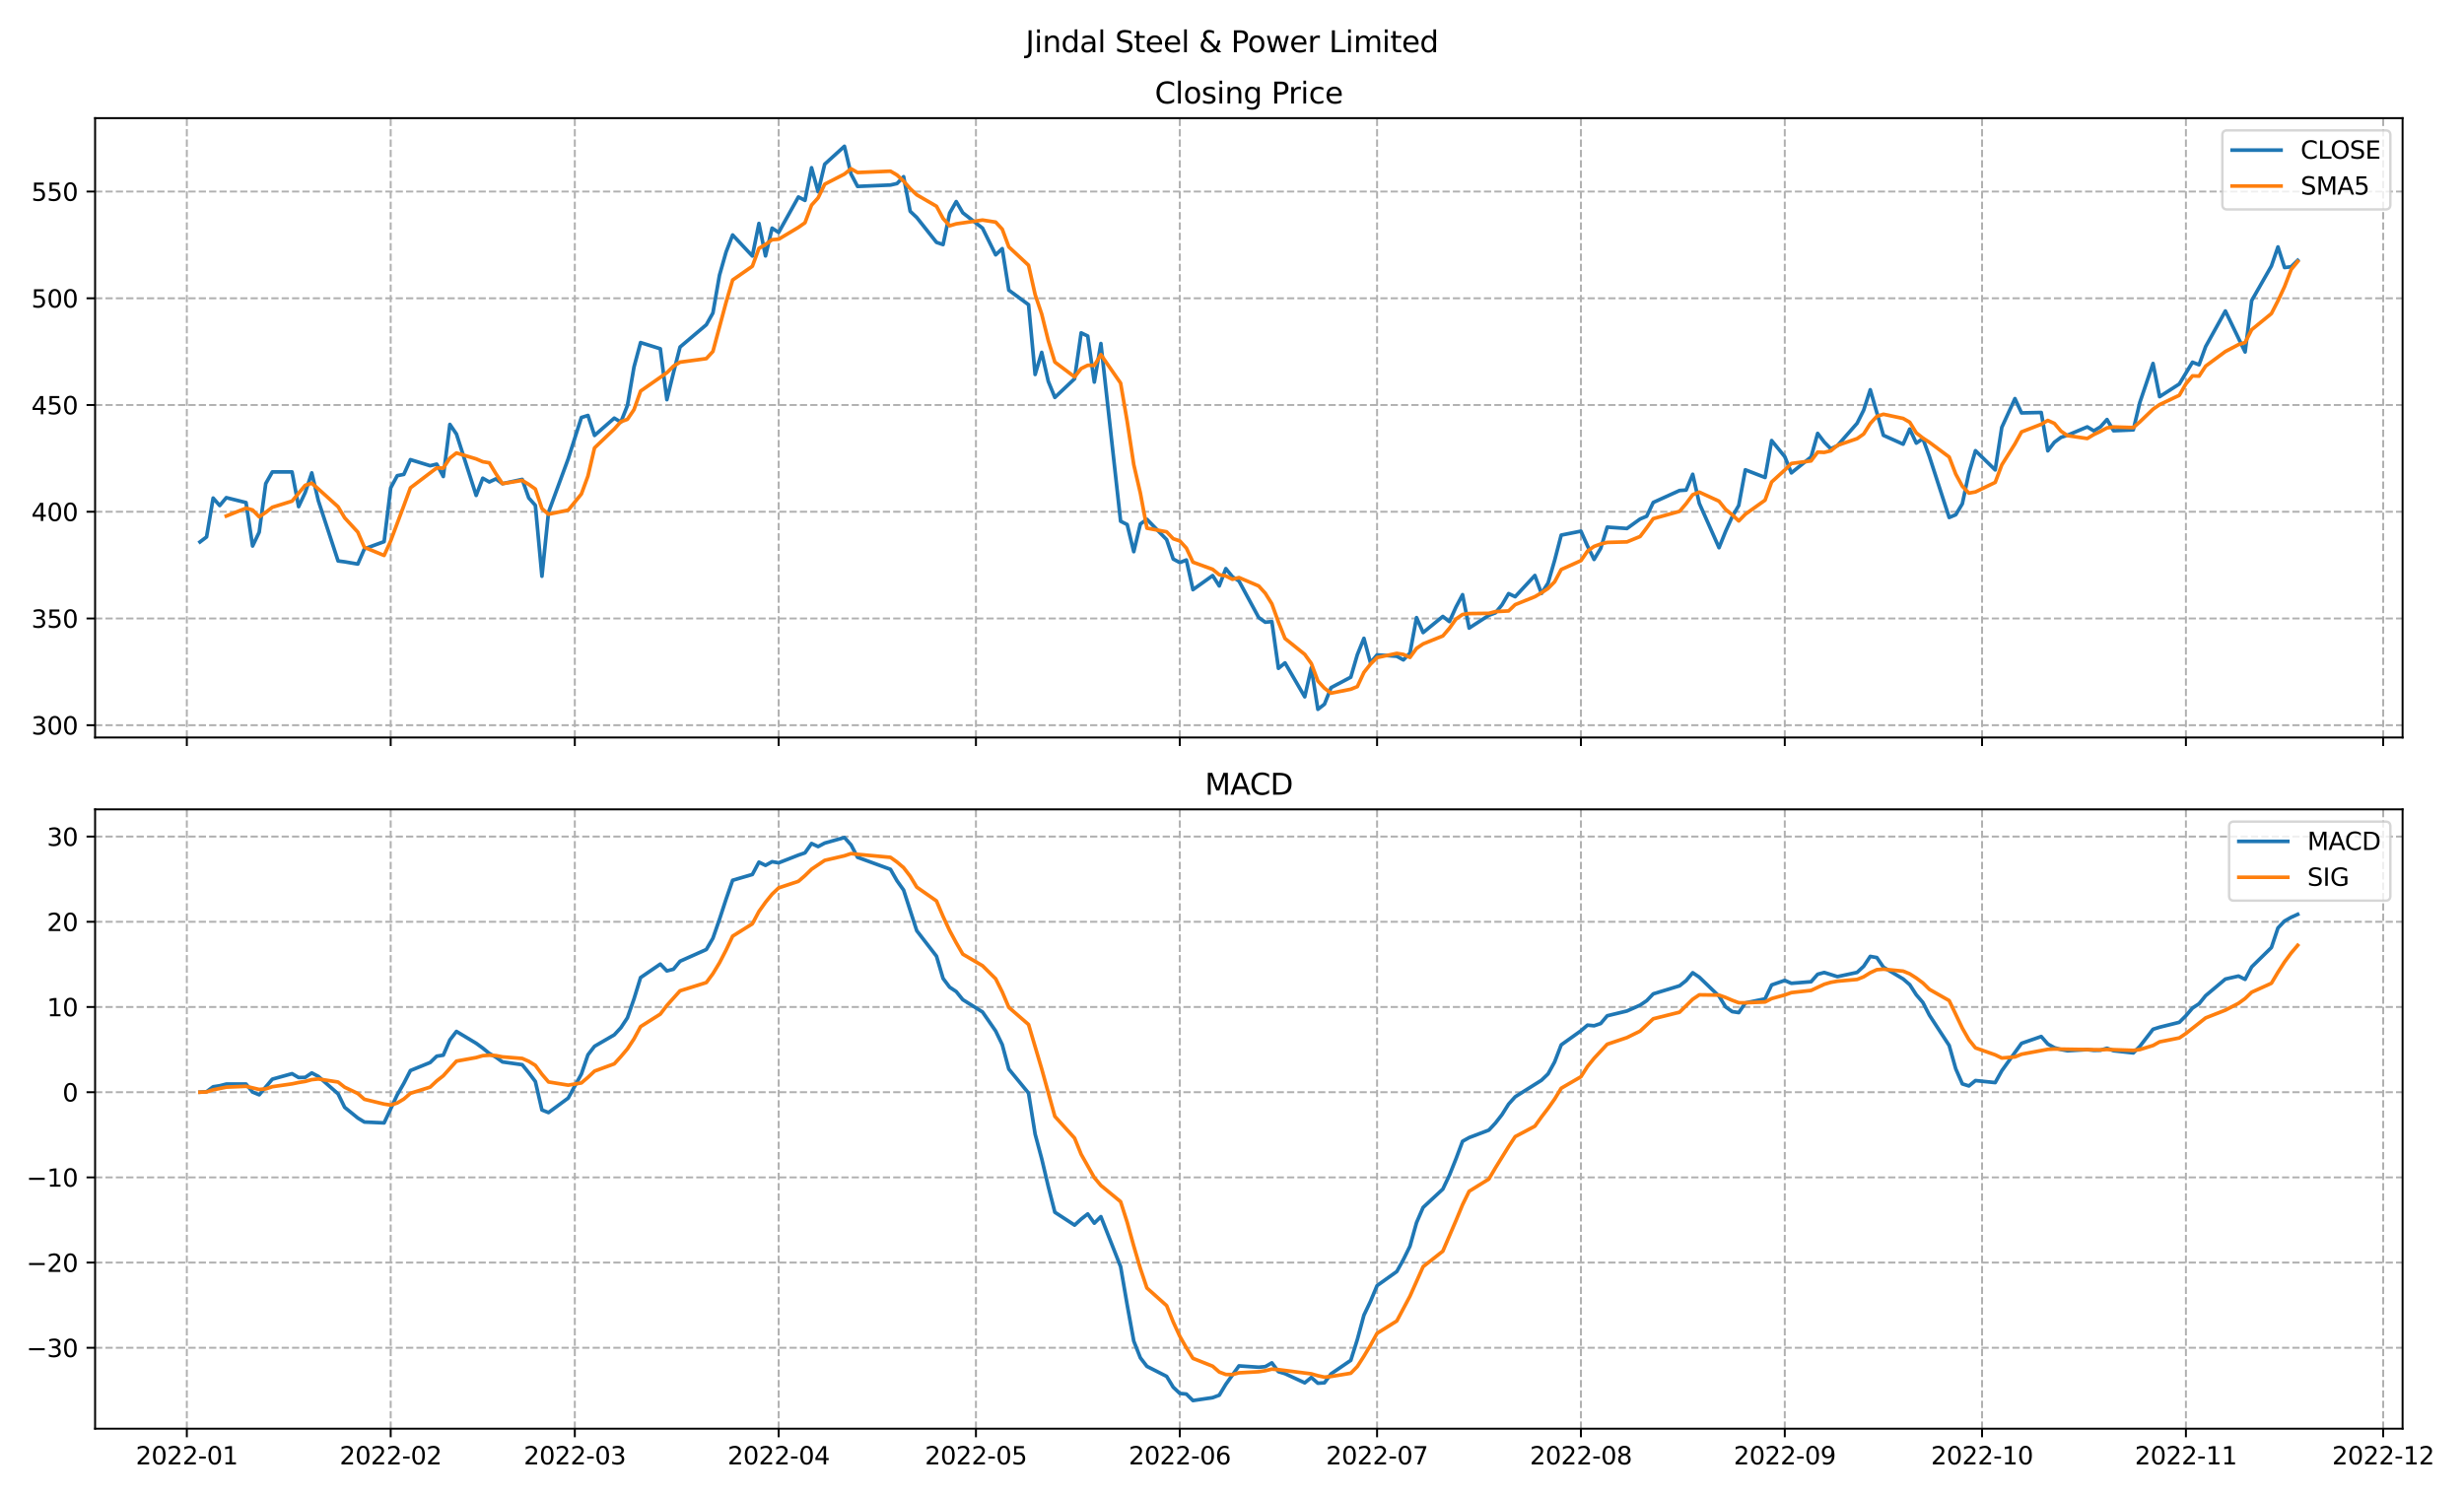 <?xml version="1.0" encoding="utf-8" standalone="no"?>
<!DOCTYPE svg PUBLIC "-//W3C//DTD SVG 1.1//EN"
  "http://www.w3.org/Graphics/SVG/1.1/DTD/svg11.dtd">
<svg xmlns:xlink="http://www.w3.org/1999/xlink" width="1008pt" height="612pt" viewBox="0 0 1008 612" xmlns="http://www.w3.org/2000/svg" version="1.1">
 <defs>
  <style type="text/css">*{stroke-linejoin: round; stroke-linecap: butt}</style>
 </defs>
 <g id="figure_1">
  <g id="patch_1">
   <path d="M 0 612 
L 1008 612 
L 1008 0 
L 0 0 
z
" style="fill: #ffffff"/>
  </g>
  <g id="axes_1">
   <g id="patch_2">
    <path d="M 38.905 301.718 
L 982.876 301.718 
L 982.876 48.332 
L 38.905 48.332 
z
" style="fill: #ffffff"/>
   </g>
   <g id="matplotlib.axis_1">
    <g id="xtick_1">
     <g id="line2d_1">
      <path d="M 76.432 301.718 
L 76.432 48.332 
" clip-path="url(#pac1ee55e4f)" style="fill: none; stroke-dasharray: 2.96,1.28; stroke-dashoffset: 0; stroke: #b0b0b0; stroke-width: 0.8"/>
     </g>
     <g id="line2d_2">
      <defs>
       <path id="m06586a0c00" d="M 0 0 
L 0 3.5 
" style="stroke: #000000; stroke-width: 0.8"/>
      </defs>
      <g>
       <use xlink:href="#m06586a0c00" x="76.432" y="301.718" style="stroke: #000000; stroke-width: 0.8"/>
      </g>
     </g>
    </g>
    <g id="xtick_2">
     <g id="line2d_3">
      <path d="M 159.827 301.718 
L 159.827 48.332 
" clip-path="url(#pac1ee55e4f)" style="fill: none; stroke-dasharray: 2.96,1.28; stroke-dashoffset: 0; stroke: #b0b0b0; stroke-width: 0.8"/>
     </g>
     <g id="line2d_4">
      <g>
       <use xlink:href="#m06586a0c00" x="159.827" y="301.718" style="stroke: #000000; stroke-width: 0.8"/>
      </g>
     </g>
    </g>
    <g id="xtick_3">
     <g id="line2d_5">
      <path d="M 235.151 301.718 
L 235.151 48.332 
" clip-path="url(#pac1ee55e4f)" style="fill: none; stroke-dasharray: 2.96,1.28; stroke-dashoffset: 0; stroke: #b0b0b0; stroke-width: 0.8"/>
     </g>
     <g id="line2d_6">
      <g>
       <use xlink:href="#m06586a0c00" x="235.151" y="301.718" style="stroke: #000000; stroke-width: 0.8"/>
      </g>
     </g>
    </g>
    <g id="xtick_4">
     <g id="line2d_7">
      <path d="M 318.545 301.718 
L 318.545 48.332 
" clip-path="url(#pac1ee55e4f)" style="fill: none; stroke-dasharray: 2.96,1.28; stroke-dashoffset: 0; stroke: #b0b0b0; stroke-width: 0.8"/>
     </g>
     <g id="line2d_8">
      <g>
       <use xlink:href="#m06586a0c00" x="318.545" y="301.718" style="stroke: #000000; stroke-width: 0.8"/>
      </g>
     </g>
    </g>
    <g id="xtick_5">
     <g id="line2d_9">
      <path d="M 399.249 301.718 
L 399.249 48.332 
" clip-path="url(#pac1ee55e4f)" style="fill: none; stroke-dasharray: 2.96,1.28; stroke-dashoffset: 0; stroke: #b0b0b0; stroke-width: 0.8"/>
     </g>
     <g id="line2d_10">
      <g>
       <use xlink:href="#m06586a0c00" x="399.249" y="301.718" style="stroke: #000000; stroke-width: 0.8"/>
      </g>
     </g>
    </g>
    <g id="xtick_6">
     <g id="line2d_11">
      <path d="M 482.644 301.718 
L 482.644 48.332 
" clip-path="url(#pac1ee55e4f)" style="fill: none; stroke-dasharray: 2.96,1.28; stroke-dashoffset: 0; stroke: #b0b0b0; stroke-width: 0.8"/>
     </g>
     <g id="line2d_12">
      <g>
       <use xlink:href="#m06586a0c00" x="482.644" y="301.718" style="stroke: #000000; stroke-width: 0.8"/>
      </g>
     </g>
    </g>
    <g id="xtick_7">
     <g id="line2d_13">
      <path d="M 563.348 301.718 
L 563.348 48.332 
" clip-path="url(#pac1ee55e4f)" style="fill: none; stroke-dasharray: 2.96,1.28; stroke-dashoffset: 0; stroke: #b0b0b0; stroke-width: 0.8"/>
     </g>
     <g id="line2d_14">
      <g>
       <use xlink:href="#m06586a0c00" x="563.348" y="301.718" style="stroke: #000000; stroke-width: 0.8"/>
      </g>
     </g>
    </g>
    <g id="xtick_8">
     <g id="line2d_15">
      <path d="M 646.743 301.718 
L 646.743 48.332 
" clip-path="url(#pac1ee55e4f)" style="fill: none; stroke-dasharray: 2.96,1.28; stroke-dashoffset: 0; stroke: #b0b0b0; stroke-width: 0.8"/>
     </g>
     <g id="line2d_16">
      <g>
       <use xlink:href="#m06586a0c00" x="646.743" y="301.718" style="stroke: #000000; stroke-width: 0.8"/>
      </g>
     </g>
    </g>
    <g id="xtick_9">
     <g id="line2d_17">
      <path d="M 730.137 301.718 
L 730.137 48.332 
" clip-path="url(#pac1ee55e4f)" style="fill: none; stroke-dasharray: 2.96,1.28; stroke-dashoffset: 0; stroke: #b0b0b0; stroke-width: 0.8"/>
     </g>
     <g id="line2d_18">
      <g>
       <use xlink:href="#m06586a0c00" x="730.137" y="301.718" style="stroke: #000000; stroke-width: 0.8"/>
      </g>
     </g>
    </g>
    <g id="xtick_10">
     <g id="line2d_19">
      <path d="M 810.841 301.718 
L 810.841 48.332 
" clip-path="url(#pac1ee55e4f)" style="fill: none; stroke-dasharray: 2.96,1.28; stroke-dashoffset: 0; stroke: #b0b0b0; stroke-width: 0.8"/>
     </g>
     <g id="line2d_20">
      <g>
       <use xlink:href="#m06586a0c00" x="810.841" y="301.718" style="stroke: #000000; stroke-width: 0.8"/>
      </g>
     </g>
    </g>
    <g id="xtick_11">
     <g id="line2d_21">
      <path d="M 894.236 301.718 
L 894.236 48.332 
" clip-path="url(#pac1ee55e4f)" style="fill: none; stroke-dasharray: 2.96,1.28; stroke-dashoffset: 0; stroke: #b0b0b0; stroke-width: 0.8"/>
     </g>
     <g id="line2d_22">
      <g>
       <use xlink:href="#m06586a0c00" x="894.236" y="301.718" style="stroke: #000000; stroke-width: 0.8"/>
      </g>
     </g>
    </g>
    <g id="xtick_12">
     <g id="line2d_23">
      <path d="M 974.94 301.718 
L 974.94 48.332 
" clip-path="url(#pac1ee55e4f)" style="fill: none; stroke-dasharray: 2.96,1.28; stroke-dashoffset: 0; stroke: #b0b0b0; stroke-width: 0.8"/>
     </g>
     <g id="line2d_24">
      <g>
       <use xlink:href="#m06586a0c00" x="974.94" y="301.718" style="stroke: #000000; stroke-width: 0.8"/>
      </g>
     </g>
    </g>
   </g>
   <g id="matplotlib.axis_2">
    <g id="ytick_1">
     <g id="line2d_25">
      <path d="M 38.905 296.707 
L 982.876 296.707 
" clip-path="url(#pac1ee55e4f)" style="fill: none; stroke-dasharray: 2.96,1.28; stroke-dashoffset: 0; stroke: #b0b0b0; stroke-width: 0.8"/>
     </g>
     <g id="line2d_26">
      <defs>
       <path id="m9fd4884994" d="M 0 0 
L -3.5 0 
" style="stroke: #000000; stroke-width: 0.8"/>
      </defs>
      <g>
       <use xlink:href="#m9fd4884994" x="38.905" y="296.707" style="stroke: #000000; stroke-width: 0.8"/>
      </g>
     </g>
     <g id="text_1">
      <!-- 300 -->
      <g transform="translate(12.817 300.506)scale(0.1 -0.1)">
       <defs>
        <path id="DejaVuSans-33" d="M 2597 2516 
Q 3050 2419 3304 2112 
Q 3559 1806 3559 1356 
Q 3559 666 3084 287 
Q 2609 -91 1734 -91 
Q 1441 -91 1130 -33 
Q 819 25 488 141 
L 488 750 
Q 750 597 1062 519 
Q 1375 441 1716 441 
Q 2309 441 2620 675 
Q 2931 909 2931 1356 
Q 2931 1769 2642 2001 
Q 2353 2234 1838 2234 
L 1294 2234 
L 1294 2753 
L 1863 2753 
Q 2328 2753 2575 2939 
Q 2822 3125 2822 3475 
Q 2822 3834 2567 4026 
Q 2313 4219 1838 4219 
Q 1578 4219 1281 4162 
Q 984 4106 628 3988 
L 628 4550 
Q 988 4650 1302 4700 
Q 1616 4750 1894 4750 
Q 2613 4750 3031 4423 
Q 3450 4097 3450 3541 
Q 3450 3153 3228 2886 
Q 3006 2619 2597 2516 
z
" transform="scale(0.016)"/>
        <path id="DejaVuSans-30" d="M 2034 4250 
Q 1547 4250 1301 3770 
Q 1056 3291 1056 2328 
Q 1056 1369 1301 889 
Q 1547 409 2034 409 
Q 2525 409 2770 889 
Q 3016 1369 3016 2328 
Q 3016 3291 2770 3770 
Q 2525 4250 2034 4250 
z
M 2034 4750 
Q 2819 4750 3233 4129 
Q 3647 3509 3647 2328 
Q 3647 1150 3233 529 
Q 2819 -91 2034 -91 
Q 1250 -91 836 529 
Q 422 1150 422 2328 
Q 422 3509 836 4129 
Q 1250 4750 2034 4750 
z
" transform="scale(0.016)"/>
       </defs>
       <use xlink:href="#DejaVuSans-33"/>
       <use xlink:href="#DejaVuSans-30" x="63.623"/>
       <use xlink:href="#DejaVuSans-30" x="127.246"/>
      </g>
     </g>
    </g>
    <g id="ytick_2">
     <g id="line2d_27">
      <path d="M 38.905 253.038 
L 982.876 253.038 
" clip-path="url(#pac1ee55e4f)" style="fill: none; stroke-dasharray: 2.96,1.28; stroke-dashoffset: 0; stroke: #b0b0b0; stroke-width: 0.8"/>
     </g>
     <g id="line2d_28">
      <g>
       <use xlink:href="#m9fd4884994" x="38.905" y="253.038" style="stroke: #000000; stroke-width: 0.8"/>
      </g>
     </g>
     <g id="text_2">
      <!-- 350 -->
      <g transform="translate(12.817 256.838)scale(0.1 -0.1)">
       <defs>
        <path id="DejaVuSans-35" d="M 691 4666 
L 3169 4666 
L 3169 4134 
L 1269 4134 
L 1269 2991 
Q 1406 3038 1543 3061 
Q 1681 3084 1819 3084 
Q 2600 3084 3056 2656 
Q 3513 2228 3513 1497 
Q 3513 744 3044 326 
Q 2575 -91 1722 -91 
Q 1428 -91 1123 -41 
Q 819 9 494 109 
L 494 744 
Q 775 591 1075 516 
Q 1375 441 1709 441 
Q 2250 441 2565 725 
Q 2881 1009 2881 1497 
Q 2881 1984 2565 2268 
Q 2250 2553 1709 2553 
Q 1456 2553 1204 2497 
Q 953 2441 691 2322 
L 691 4666 
z
" transform="scale(0.016)"/>
       </defs>
       <use xlink:href="#DejaVuSans-33"/>
       <use xlink:href="#DejaVuSans-35" x="63.623"/>
       <use xlink:href="#DejaVuSans-30" x="127.246"/>
      </g>
     </g>
    </g>
    <g id="ytick_3">
     <g id="line2d_29">
      <path d="M 38.905 209.37 
L 982.876 209.37 
" clip-path="url(#pac1ee55e4f)" style="fill: none; stroke-dasharray: 2.96,1.28; stroke-dashoffset: 0; stroke: #b0b0b0; stroke-width: 0.8"/>
     </g>
     <g id="line2d_30">
      <g>
       <use xlink:href="#m9fd4884994" x="38.905" y="209.37" style="stroke: #000000; stroke-width: 0.8"/>
      </g>
     </g>
     <g id="text_3">
      <!-- 400 -->
      <g transform="translate(12.817 213.169)scale(0.1 -0.1)">
       <defs>
        <path id="DejaVuSans-34" d="M 2419 4116 
L 825 1625 
L 2419 1625 
L 2419 4116 
z
M 2253 4666 
L 3047 4666 
L 3047 1625 
L 3713 1625 
L 3713 1100 
L 3047 1100 
L 3047 0 
L 2419 0 
L 2419 1100 
L 313 1100 
L 313 1709 
L 2253 4666 
z
" transform="scale(0.016)"/>
       </defs>
       <use xlink:href="#DejaVuSans-34"/>
       <use xlink:href="#DejaVuSans-30" x="63.623"/>
       <use xlink:href="#DejaVuSans-30" x="127.246"/>
      </g>
     </g>
    </g>
    <g id="ytick_4">
     <g id="line2d_31">
      <path d="M 38.905 165.702 
L 982.876 165.702 
" clip-path="url(#pac1ee55e4f)" style="fill: none; stroke-dasharray: 2.96,1.28; stroke-dashoffset: 0; stroke: #b0b0b0; stroke-width: 0.8"/>
     </g>
     <g id="line2d_32">
      <g>
       <use xlink:href="#m9fd4884994" x="38.905" y="165.702" style="stroke: #000000; stroke-width: 0.8"/>
      </g>
     </g>
     <g id="text_4">
      <!-- 450 -->
      <g transform="translate(12.817 169.501)scale(0.1 -0.1)">
       <use xlink:href="#DejaVuSans-34"/>
       <use xlink:href="#DejaVuSans-35" x="63.623"/>
       <use xlink:href="#DejaVuSans-30" x="127.246"/>
      </g>
     </g>
    </g>
    <g id="ytick_5">
     <g id="line2d_33">
      <path d="M 38.905 122.033 
L 982.876 122.033 
" clip-path="url(#pac1ee55e4f)" style="fill: none; stroke-dasharray: 2.96,1.28; stroke-dashoffset: 0; stroke: #b0b0b0; stroke-width: 0.8"/>
     </g>
     <g id="line2d_34">
      <g>
       <use xlink:href="#m9fd4884994" x="38.905" y="122.033" style="stroke: #000000; stroke-width: 0.8"/>
      </g>
     </g>
     <g id="text_5">
      <!-- 500 -->
      <g transform="translate(12.817 125.832)scale(0.1 -0.1)">
       <use xlink:href="#DejaVuSans-35"/>
       <use xlink:href="#DejaVuSans-30" x="63.623"/>
       <use xlink:href="#DejaVuSans-30" x="127.246"/>
      </g>
     </g>
    </g>
    <g id="ytick_6">
     <g id="line2d_35">
      <path d="M 38.905 78.365 
L 982.876 78.365 
" clip-path="url(#pac1ee55e4f)" style="fill: none; stroke-dasharray: 2.96,1.28; stroke-dashoffset: 0; stroke: #b0b0b0; stroke-width: 0.8"/>
     </g>
     <g id="line2d_36">
      <g>
       <use xlink:href="#m9fd4884994" x="38.905" y="78.365" style="stroke: #000000; stroke-width: 0.8"/>
      </g>
     </g>
     <g id="text_6">
      <!-- 550 -->
      <g transform="translate(12.817 82.164)scale(0.1 -0.1)">
       <use xlink:href="#DejaVuSans-35"/>
       <use xlink:href="#DejaVuSans-35" x="63.623"/>
       <use xlink:href="#DejaVuSans-30" x="127.246"/>
      </g>
     </g>
    </g>
   </g>
   <g id="line2d_37">
    <path d="M 81.812 221.728 
L 84.503 219.676 
L 87.193 203.78 
L 89.883 206.837 
L 92.573 203.606 
L 100.643 205.615 
L 103.334 223.388 
L 106.024 217.754 
L 108.714 197.842 
L 111.404 193.082 
L 119.474 193.082 
L 122.165 207.274 
L 124.855 201.51 
L 127.545 193.475 
L 130.235 204.872 
L 138.305 229.501 
L 140.996 229.851 
L 146.376 230.768 
L 149.066 224.567 
L 157.137 221.597 
L 159.827 199.632 
L 162.517 194.61 
L 165.207 194.086 
L 167.897 188.06 
L 175.968 190.549 
L 178.658 189.894 
L 181.348 194.959 
L 184.038 173.649 
L 186.728 177.579 
L 194.799 202.689 
L 197.489 195.658 
L 200.179 197.187 
L 202.869 195.92 
L 205.559 197.885 
L 213.63 196.139 
L 216.32 203.737 
L 219.01 206.75 
L 221.7 235.746 
L 224.39 209.588 
L 232.461 187.667 
L 237.841 170.811 
L 240.531 169.981 
L 243.221 178.147 
L 251.292 171.073 
L 253.982 172.689 
L 256.672 165.92 
L 259.362 150.156 
L 262.052 140.156 
L 270.123 142.688 
L 272.813 163.518 
L 275.503 152.514 
L 278.193 141.99 
L 288.954 132.863 
L 291.644 128.059 
L 294.334 112.601 
L 297.024 103.125 
L 299.714 96.138 
L 307.785 104.741 
L 310.475 91.422 
L 313.165 104.697 
L 315.855 93.343 
L 318.545 95.09 
L 326.616 80.592 
L 329.306 81.989 
L 331.996 68.627 
L 334.686 78.452 
L 337.376 67.186 
L 345.447 59.849 
L 348.137 71.16 
L 350.827 76.269 
L 364.278 75.701 
L 366.968 75.09 
L 369.658 72.295 
L 372.348 86.443 
L 375.038 88.976 
L 383.109 99.151 
L 385.799 100.068 
L 388.489 87.23 
L 391.179 82.47 
L 393.869 87.055 
L 401.94 93.343 
L 407.32 104.26 
L 410.01 101.727 
L 412.7 118.714 
L 420.771 124.653 
L 423.461 153.212 
L 426.151 144.173 
L 428.841 156.007 
L 431.531 162.601 
L 439.602 154.959 
L 442.292 136.182 
L 444.982 137.492 
L 447.672 156.313 
L 450.362 140.549 
L 458.433 213.257 
L 461.123 214.61 
L 463.813 225.702 
L 466.503 214.392 
L 469.193 212.471 
L 477.264 220.768 
L 479.954 228.715 
L 482.644 230.156 
L 485.334 229.108 
L 488.024 241.248 
L 496.095 235.484 
L 498.785 239.72 
L 501.475 232.645 
L 504.165 235.964 
L 506.855 237.711 
L 514.926 252.645 
L 517.616 254.567 
L 520.306 254.305 
L 522.996 273.432 
L 525.686 271.205 
L 533.757 285.091 
L 536.447 273.213 
L 539.137 290.2 
L 541.827 288.104 
L 544.517 281.336 
L 552.588 277.056 
L 555.278 267.842 
L 557.968 261.161 
L 560.658 271.161 
L 563.348 267.929 
L 571.419 268.497 
L 574.109 269.982 
L 576.799 267.231 
L 579.489 252.689 
L 582.179 258.803 
L 590.25 252.209 
L 592.94 254.305 
L 595.63 248.366 
L 598.32 243.3 
L 601.01 256.969 
L 609.081 251.728 
L 611.771 250.724 
L 614.461 247.449 
L 617.151 242.864 
L 619.841 244.13 
L 627.912 235.44 
L 630.602 242.82 
L 633.292 238.541 
L 635.982 229.283 
L 638.672 218.933 
L 646.743 217.318 
L 649.433 223.344 
L 652.123 228.89 
L 654.813 224.392 
L 657.503 215.658 
L 665.574 216.226 
L 670.954 212.339 
L 673.644 211.204 
L 676.334 205.571 
L 687.095 200.68 
L 689.785 200.505 
L 692.475 194.042 
L 695.165 205.92 
L 703.236 224.086 
L 705.926 217.405 
L 708.616 211.422 
L 711.306 206.794 
L 713.996 192.208 
L 722.067 195.352 
L 724.757 180.243 
L 730.137 186.837 
L 732.827 193.475 
L 740.898 186.968 
L 743.588 177.317 
L 746.278 180.855 
L 748.968 183.606 
L 751.658 182.339 
L 759.729 173.169 
L 762.419 167.798 
L 765.109 159.457 
L 770.489 178.103 
L 778.56 181.728 
L 781.25 175.527 
L 783.94 181.291 
L 786.63 179.457 
L 789.32 186.837 
L 797.391 211.728 
L 800.081 210.593 
L 802.771 206.095 
L 805.461 193.475 
L 808.151 184.392 
L 816.222 192.252 
L 818.912 174.872 
L 824.292 163.082 
L 826.982 168.933 
L 835.053 168.758 
L 837.743 184.435 
L 840.433 180.942 
L 843.123 178.933 
L 845.813 178.06 
L 853.884 174.654 
L 856.574 176.269 
L 859.264 174.654 
L 861.954 171.641 
L 864.644 176.226 
L 872.715 175.876 
L 875.405 164.61 
L 880.785 148.715 
L 883.475 162.296 
L 891.546 157.099 
L 896.926 148.191 
L 899.616 149.239 
L 902.306 141.815 
L 910.377 127.23 
L 918.447 143.998 
L 921.137 122.994 
L 929.208 108.845 
L 931.898 101.029 
L 934.588 109.457 
L 937.278 109.151 
L 939.968 106.531 
L 939.968 106.531 
" clip-path="url(#pac1ee55e4f)" style="fill: none; stroke: #1f77b4; stroke-width: 1.5; stroke-linecap: square"/>
   </g>
   <g id="line2d_38">
    <path d="M 92.573 211.126 
L 100.643 207.903 
L 103.334 208.645 
L 106.024 211.44 
L 108.714 209.641 
L 111.404 207.536 
L 119.474 205.029 
L 124.855 198.558 
L 127.545 197.684 
L 130.235 200.042 
L 138.305 207.326 
L 140.996 211.842 
L 146.376 217.693 
L 149.066 223.912 
L 157.137 227.257 
L 159.827 221.283 
L 165.207 206.898 
L 167.897 199.597 
L 178.658 191.44 
L 181.348 191.51 
L 184.038 187.422 
L 186.728 185.326 
L 194.799 187.754 
L 197.489 188.907 
L 200.179 189.352 
L 202.869 193.807 
L 205.559 197.868 
L 213.63 196.558 
L 216.32 198.173 
L 219.01 200.086 
L 221.7 208.051 
L 224.39 210.392 
L 232.461 208.698 
L 237.841 202.112 
L 240.531 194.759 
L 243.221 183.239 
L 251.292 175.536 
L 253.982 172.54 
L 256.672 171.562 
L 259.362 167.597 
L 262.052 159.999 
L 272.813 152.488 
L 275.503 149.806 
L 278.193 148.173 
L 288.954 146.715 
L 291.644 143.789 
L 297.024 123.728 
L 299.714 114.557 
L 307.785 108.933 
L 310.475 101.605 
L 313.165 100.024 
L 315.855 98.068 
L 318.545 97.858 
L 326.616 93.029 
L 329.306 91.142 
L 331.996 83.928 
L 334.686 80.95 
L 337.376 75.369 
L 345.447 71.221 
L 348.137 69.055 
L 350.827 70.583 
L 364.278 70.033 
L 366.968 71.614 
L 369.658 74.103 
L 372.348 77.16 
L 375.038 79.701 
L 383.109 84.391 
L 385.799 89.387 
L 388.489 92.374 
L 391.179 91.579 
L 401.94 90.033 
L 407.32 90.871 
L 410.01 93.771 
L 412.7 101.02 
L 420.771 108.54 
L 423.461 120.514 
L 426.151 128.496 
L 428.841 139.352 
L 431.531 148.129 
L 439.602 154.191 
L 442.292 150.785 
L 444.982 149.448 
L 447.672 149.509 
L 450.362 145.099 
L 458.433 156.758 
L 461.123 172.444 
L 463.813 190.086 
L 466.503 201.702 
L 469.193 216.086 
L 477.264 217.588 
L 479.954 220.409 
L 482.644 221.3 
L 485.334 224.244 
L 488.024 229.999 
L 496.095 232.942 
L 498.785 235.143 
L 501.475 235.641 
L 504.165 237.012 
L 506.855 236.305 
L 514.926 239.737 
L 517.616 242.707 
L 520.306 247.038 
L 522.996 254.532 
L 525.686 261.231 
L 533.757 267.72 
L 536.447 271.449 
L 539.137 278.628 
L 541.827 281.563 
L 544.517 283.589 
L 552.588 281.982 
L 555.278 280.908 
L 557.968 275.1 
L 560.658 271.711 
L 563.348 269.03 
L 571.419 267.318 
L 574.109 267.746 
L 576.799 268.96 
L 579.489 265.266 
L 582.179 263.44 
L 590.25 260.183 
L 592.94 257.047 
L 595.63 253.274 
L 598.32 251.397 
L 601.01 251.03 
L 609.081 250.934 
L 611.771 250.217 
L 617.151 249.947 
L 619.841 247.379 
L 627.912 244.121 
L 630.602 242.541 
L 633.292 240.759 
L 635.982 238.043 
L 638.672 233.003 
L 646.743 229.379 
L 649.433 225.484 
L 652.123 223.554 
L 654.813 222.575 
L 657.503 221.92 
L 665.574 221.702 
L 670.954 219.501 
L 673.644 215.964 
L 676.334 212.2 
L 687.095 209.204 
L 689.785 206.06 
L 692.475 202.401 
L 695.165 201.344 
L 703.236 205.047 
L 705.926 208.392 
L 708.616 210.575 
L 711.306 213.126 
L 713.996 210.383 
L 722.067 204.636 
L 724.757 197.204 
L 730.137 192.287 
L 732.827 189.623 
L 740.898 188.575 
L 743.588 184.968 
L 746.278 185.09 
L 748.968 184.444 
L 751.658 182.217 
L 759.729 179.457 
L 762.419 177.553 
L 765.109 173.274 
L 767.799 170.33 
L 770.489 169.483 
L 778.56 171.195 
L 781.25 172.741 
L 783.94 177.108 
L 786.63 179.221 
L 789.32 180.968 
L 797.391 186.968 
L 800.081 193.981 
L 802.771 198.942 
L 805.461 201.746 
L 808.151 201.256 
L 816.222 197.361 
L 818.912 190.217 
L 824.292 181.614 
L 826.982 176.706 
L 835.053 173.579 
L 837.743 172.016 
L 840.433 173.23 
L 843.123 176.4 
L 845.813 178.226 
L 853.884 179.405 
L 856.574 177.772 
L 859.264 176.514 
L 861.954 175.055 
L 864.644 174.689 
L 872.715 174.933 
L 875.405 172.601 
L 880.785 167.413 
L 883.475 165.544 
L 891.546 161.719 
L 894.236 157.064 
L 896.926 153.78 
L 899.616 153.885 
L 902.306 149.789 
L 910.377 143.815 
L 915.757 140.977 
L 918.447 140.138 
L 921.137 134.889 
L 929.208 128.295 
L 931.898 123.055 
L 934.588 117.265 
L 937.278 110.295 
L 939.968 107.003 
L 939.968 107.003 
" clip-path="url(#pac1ee55e4f)" style="fill: none; stroke: #ff7f0e; stroke-width: 1.5; stroke-linecap: square"/>
   </g>
   <g id="patch_3">
    <path d="M 38.905 301.718 
L 38.905 48.332 
" style="fill: none; stroke: #000000; stroke-width: 0.8; stroke-linejoin: miter; stroke-linecap: square"/>
   </g>
   <g id="patch_4">
    <path d="M 982.876 301.718 
L 982.876 48.332 
" style="fill: none; stroke: #000000; stroke-width: 0.8; stroke-linejoin: miter; stroke-linecap: square"/>
   </g>
   <g id="patch_5">
    <path d="M 38.905 301.718 
L 982.876 301.718 
" style="fill: none; stroke: #000000; stroke-width: 0.8; stroke-linejoin: miter; stroke-linecap: square"/>
   </g>
   <g id="patch_6">
    <path d="M 38.905 48.332 
L 982.876 48.332 
" style="fill: none; stroke: #000000; stroke-width: 0.8; stroke-linejoin: miter; stroke-linecap: square"/>
   </g>
   <g id="text_7">
    <!-- Closing Price -->
    <g transform="translate(472.414 42.332)scale(0.12 -0.12)">
     <defs>
      <path id="DejaVuSans-43" d="M 4122 4306 
L 4122 3641 
Q 3803 3938 3442 4084 
Q 3081 4231 2675 4231 
Q 1875 4231 1450 3742 
Q 1025 3253 1025 2328 
Q 1025 1406 1450 917 
Q 1875 428 2675 428 
Q 3081 428 3442 575 
Q 3803 722 4122 1019 
L 4122 359 
Q 3791 134 3420 21 
Q 3050 -91 2638 -91 
Q 1578 -91 968 557 
Q 359 1206 359 2328 
Q 359 3453 968 4101 
Q 1578 4750 2638 4750 
Q 3056 4750 3426 4639 
Q 3797 4528 4122 4306 
z
" transform="scale(0.016)"/>
      <path id="DejaVuSans-6c" d="M 603 4863 
L 1178 4863 
L 1178 0 
L 603 0 
L 603 4863 
z
" transform="scale(0.016)"/>
      <path id="DejaVuSans-6f" d="M 1959 3097 
Q 1497 3097 1228 2736 
Q 959 2375 959 1747 
Q 959 1119 1226 758 
Q 1494 397 1959 397 
Q 2419 397 2687 759 
Q 2956 1122 2956 1747 
Q 2956 2369 2687 2733 
Q 2419 3097 1959 3097 
z
M 1959 3584 
Q 2709 3584 3137 3096 
Q 3566 2609 3566 1747 
Q 3566 888 3137 398 
Q 2709 -91 1959 -91 
Q 1206 -91 779 398 
Q 353 888 353 1747 
Q 353 2609 779 3096 
Q 1206 3584 1959 3584 
z
" transform="scale(0.016)"/>
      <path id="DejaVuSans-73" d="M 2834 3397 
L 2834 2853 
Q 2591 2978 2328 3040 
Q 2066 3103 1784 3103 
Q 1356 3103 1142 2972 
Q 928 2841 928 2578 
Q 928 2378 1081 2264 
Q 1234 2150 1697 2047 
L 1894 2003 
Q 2506 1872 2764 1633 
Q 3022 1394 3022 966 
Q 3022 478 2636 193 
Q 2250 -91 1575 -91 
Q 1294 -91 989 -36 
Q 684 19 347 128 
L 347 722 
Q 666 556 975 473 
Q 1284 391 1588 391 
Q 1994 391 2212 530 
Q 2431 669 2431 922 
Q 2431 1156 2273 1281 
Q 2116 1406 1581 1522 
L 1381 1569 
Q 847 1681 609 1914 
Q 372 2147 372 2553 
Q 372 3047 722 3315 
Q 1072 3584 1716 3584 
Q 2034 3584 2315 3537 
Q 2597 3491 2834 3397 
z
" transform="scale(0.016)"/>
      <path id="DejaVuSans-69" d="M 603 3500 
L 1178 3500 
L 1178 0 
L 603 0 
L 603 3500 
z
M 603 4863 
L 1178 4863 
L 1178 4134 
L 603 4134 
L 603 4863 
z
" transform="scale(0.016)"/>
      <path id="DejaVuSans-6e" d="M 3513 2113 
L 3513 0 
L 2938 0 
L 2938 2094 
Q 2938 2591 2744 2837 
Q 2550 3084 2163 3084 
Q 1697 3084 1428 2787 
Q 1159 2491 1159 1978 
L 1159 0 
L 581 0 
L 581 3500 
L 1159 3500 
L 1159 2956 
Q 1366 3272 1645 3428 
Q 1925 3584 2291 3584 
Q 2894 3584 3203 3211 
Q 3513 2838 3513 2113 
z
" transform="scale(0.016)"/>
      <path id="DejaVuSans-67" d="M 2906 1791 
Q 2906 2416 2648 2759 
Q 2391 3103 1925 3103 
Q 1463 3103 1205 2759 
Q 947 2416 947 1791 
Q 947 1169 1205 825 
Q 1463 481 1925 481 
Q 2391 481 2648 825 
Q 2906 1169 2906 1791 
z
M 3481 434 
Q 3481 -459 3084 -895 
Q 2688 -1331 1869 -1331 
Q 1566 -1331 1297 -1286 
Q 1028 -1241 775 -1147 
L 775 -588 
Q 1028 -725 1275 -790 
Q 1522 -856 1778 -856 
Q 2344 -856 2625 -561 
Q 2906 -266 2906 331 
L 2906 616 
Q 2728 306 2450 153 
Q 2172 0 1784 0 
Q 1141 0 747 490 
Q 353 981 353 1791 
Q 353 2603 747 3093 
Q 1141 3584 1784 3584 
Q 2172 3584 2450 3431 
Q 2728 3278 2906 2969 
L 2906 3500 
L 3481 3500 
L 3481 434 
z
" transform="scale(0.016)"/>
      <path id="DejaVuSans-20" transform="scale(0.016)"/>
      <path id="DejaVuSans-50" d="M 1259 4147 
L 1259 2394 
L 2053 2394 
Q 2494 2394 2734 2622 
Q 2975 2850 2975 3272 
Q 2975 3691 2734 3919 
Q 2494 4147 2053 4147 
L 1259 4147 
z
M 628 4666 
L 2053 4666 
Q 2838 4666 3239 4311 
Q 3641 3956 3641 3272 
Q 3641 2581 3239 2228 
Q 2838 1875 2053 1875 
L 1259 1875 
L 1259 0 
L 628 0 
L 628 4666 
z
" transform="scale(0.016)"/>
      <path id="DejaVuSans-72" d="M 2631 2963 
Q 2534 3019 2420 3045 
Q 2306 3072 2169 3072 
Q 1681 3072 1420 2755 
Q 1159 2438 1159 1844 
L 1159 0 
L 581 0 
L 581 3500 
L 1159 3500 
L 1159 2956 
Q 1341 3275 1631 3429 
Q 1922 3584 2338 3584 
Q 2397 3584 2469 3576 
Q 2541 3569 2628 3553 
L 2631 2963 
z
" transform="scale(0.016)"/>
      <path id="DejaVuSans-63" d="M 3122 3366 
L 3122 2828 
Q 2878 2963 2633 3030 
Q 2388 3097 2138 3097 
Q 1578 3097 1268 2742 
Q 959 2388 959 1747 
Q 959 1106 1268 751 
Q 1578 397 2138 397 
Q 2388 397 2633 464 
Q 2878 531 3122 666 
L 3122 134 
Q 2881 22 2623 -34 
Q 2366 -91 2075 -91 
Q 1284 -91 818 406 
Q 353 903 353 1747 
Q 353 2603 823 3093 
Q 1294 3584 2113 3584 
Q 2378 3584 2631 3529 
Q 2884 3475 3122 3366 
z
" transform="scale(0.016)"/>
      <path id="DejaVuSans-65" d="M 3597 1894 
L 3597 1613 
L 953 1613 
Q 991 1019 1311 708 
Q 1631 397 2203 397 
Q 2534 397 2845 478 
Q 3156 559 3463 722 
L 3463 178 
Q 3153 47 2828 -22 
Q 2503 -91 2169 -91 
Q 1331 -91 842 396 
Q 353 884 353 1716 
Q 353 2575 817 3079 
Q 1281 3584 2069 3584 
Q 2775 3584 3186 3129 
Q 3597 2675 3597 1894 
z
M 3022 2063 
Q 3016 2534 2758 2815 
Q 2500 3097 2075 3097 
Q 1594 3097 1305 2825 
Q 1016 2553 972 2059 
L 3022 2063 
z
" transform="scale(0.016)"/>
     </defs>
     <use xlink:href="#DejaVuSans-43"/>
     <use xlink:href="#DejaVuSans-6c" x="69.824"/>
     <use xlink:href="#DejaVuSans-6f" x="97.607"/>
     <use xlink:href="#DejaVuSans-73" x="158.789"/>
     <use xlink:href="#DejaVuSans-69" x="210.889"/>
     <use xlink:href="#DejaVuSans-6e" x="238.672"/>
     <use xlink:href="#DejaVuSans-67" x="302.051"/>
     <use xlink:href="#DejaVuSans-20" x="365.527"/>
     <use xlink:href="#DejaVuSans-50" x="397.314"/>
     <use xlink:href="#DejaVuSans-72" x="455.867"/>
     <use xlink:href="#DejaVuSans-69" x="496.98"/>
     <use xlink:href="#DejaVuSans-63" x="524.764"/>
     <use xlink:href="#DejaVuSans-65" x="579.744"/>
    </g>
   </g>
   <g id="legend_1">
    <g id="patch_7">
     <path d="M 911.145 85.688 
L 975.876 85.688 
Q 977.876 85.688 977.876 83.688 
L 977.876 55.332 
Q 977.876 53.332 975.876 53.332 
L 911.145 53.332 
Q 909.145 53.332 909.145 55.332 
L 909.145 83.688 
Q 909.145 85.688 911.145 85.688 
z
" style="fill: #ffffff; opacity: 0.8; stroke: #cccccc; stroke-linejoin: miter"/>
    </g>
    <g id="line2d_39">
     <path d="M 913.145 61.43 
L 923.145 61.43 
L 933.145 61.43 
" style="fill: none; stroke: #1f77b4; stroke-width: 1.5; stroke-linecap: square"/>
    </g>
    <g id="text_8">
     <!-- CLOSE -->
     <g transform="translate(941.145 64.93)scale(0.1 -0.1)">
      <defs>
       <path id="DejaVuSans-4c" d="M 628 4666 
L 1259 4666 
L 1259 531 
L 3531 531 
L 3531 0 
L 628 0 
L 628 4666 
z
" transform="scale(0.016)"/>
       <path id="DejaVuSans-4f" d="M 2522 4238 
Q 1834 4238 1429 3725 
Q 1025 3213 1025 2328 
Q 1025 1447 1429 934 
Q 1834 422 2522 422 
Q 3209 422 3611 934 
Q 4013 1447 4013 2328 
Q 4013 3213 3611 3725 
Q 3209 4238 2522 4238 
z
M 2522 4750 
Q 3503 4750 4090 4092 
Q 4678 3434 4678 2328 
Q 4678 1225 4090 567 
Q 3503 -91 2522 -91 
Q 1538 -91 948 565 
Q 359 1222 359 2328 
Q 359 3434 948 4092 
Q 1538 4750 2522 4750 
z
" transform="scale(0.016)"/>
       <path id="DejaVuSans-53" d="M 3425 4513 
L 3425 3897 
Q 3066 4069 2747 4153 
Q 2428 4238 2131 4238 
Q 1616 4238 1336 4038 
Q 1056 3838 1056 3469 
Q 1056 3159 1242 3001 
Q 1428 2844 1947 2747 
L 2328 2669 
Q 3034 2534 3370 2195 
Q 3706 1856 3706 1288 
Q 3706 609 3251 259 
Q 2797 -91 1919 -91 
Q 1588 -91 1214 -16 
Q 841 59 441 206 
L 441 856 
Q 825 641 1194 531 
Q 1563 422 1919 422 
Q 2459 422 2753 634 
Q 3047 847 3047 1241 
Q 3047 1584 2836 1778 
Q 2625 1972 2144 2069 
L 1759 2144 
Q 1053 2284 737 2584 
Q 422 2884 422 3419 
Q 422 4038 858 4394 
Q 1294 4750 2059 4750 
Q 2388 4750 2728 4690 
Q 3069 4631 3425 4513 
z
" transform="scale(0.016)"/>
       <path id="DejaVuSans-45" d="M 628 4666 
L 3578 4666 
L 3578 4134 
L 1259 4134 
L 1259 2753 
L 3481 2753 
L 3481 2222 
L 1259 2222 
L 1259 531 
L 3634 531 
L 3634 0 
L 628 0 
L 628 4666 
z
" transform="scale(0.016)"/>
      </defs>
      <use xlink:href="#DejaVuSans-43"/>
      <use xlink:href="#DejaVuSans-4c" x="69.824"/>
      <use xlink:href="#DejaVuSans-4f" x="121.912"/>
      <use xlink:href="#DejaVuSans-53" x="200.623"/>
      <use xlink:href="#DejaVuSans-45" x="264.1"/>
     </g>
    </g>
    <g id="line2d_40">
     <path d="M 913.145 76.108 
L 923.145 76.108 
L 933.145 76.108 
" style="fill: none; stroke: #ff7f0e; stroke-width: 1.5; stroke-linecap: square"/>
    </g>
    <g id="text_9">
     <!-- SMA5 -->
     <g transform="translate(941.145 79.608)scale(0.1 -0.1)">
      <defs>
       <path id="DejaVuSans-4d" d="M 628 4666 
L 1569 4666 
L 2759 1491 
L 3956 4666 
L 4897 4666 
L 4897 0 
L 4281 0 
L 4281 4097 
L 3078 897 
L 2444 897 
L 1241 4097 
L 1241 0 
L 628 0 
L 628 4666 
z
" transform="scale(0.016)"/>
       <path id="DejaVuSans-41" d="M 2188 4044 
L 1331 1722 
L 3047 1722 
L 2188 4044 
z
M 1831 4666 
L 2547 4666 
L 4325 0 
L 3669 0 
L 3244 1197 
L 1141 1197 
L 716 0 
L 50 0 
L 1831 4666 
z
" transform="scale(0.016)"/>
      </defs>
      <use xlink:href="#DejaVuSans-53"/>
      <use xlink:href="#DejaVuSans-4d" x="63.477"/>
      <use xlink:href="#DejaVuSans-41" x="149.756"/>
      <use xlink:href="#DejaVuSans-35" x="218.164"/>
     </g>
    </g>
   </g>
  </g>
  <g id="axes_2">
   <g id="patch_8">
    <path d="M 38.905 584.522 
L 982.876 584.522 
L 982.876 331.136 
L 38.905 331.136 
z
" style="fill: #ffffff"/>
   </g>
   <g id="matplotlib.axis_3">
    <g id="xtick_13">
     <g id="line2d_41">
      <path d="M 76.432 584.522 
L 76.432 331.136 
" clip-path="url(#p9996b58bb6)" style="fill: none; stroke-dasharray: 2.96,1.28; stroke-dashoffset: 0; stroke: #b0b0b0; stroke-width: 0.8"/>
     </g>
     <g id="line2d_42">
      <g>
       <use xlink:href="#m06586a0c00" x="76.432" y="584.522" style="stroke: #000000; stroke-width: 0.8"/>
      </g>
     </g>
     <g id="text_10">
      <!-- 2022-01 -->
      <g transform="translate(55.541 599.12)scale(0.1 -0.1)">
       <defs>
        <path id="DejaVuSans-32" d="M 1228 531 
L 3431 531 
L 3431 0 
L 469 0 
L 469 531 
Q 828 903 1448 1529 
Q 2069 2156 2228 2338 
Q 2531 2678 2651 2914 
Q 2772 3150 2772 3378 
Q 2772 3750 2511 3984 
Q 2250 4219 1831 4219 
Q 1534 4219 1204 4116 
Q 875 4013 500 3803 
L 500 4441 
Q 881 4594 1212 4672 
Q 1544 4750 1819 4750 
Q 2544 4750 2975 4387 
Q 3406 4025 3406 3419 
Q 3406 3131 3298 2873 
Q 3191 2616 2906 2266 
Q 2828 2175 2409 1742 
Q 1991 1309 1228 531 
z
" transform="scale(0.016)"/>
        <path id="DejaVuSans-2d" d="M 313 2009 
L 1997 2009 
L 1997 1497 
L 313 1497 
L 313 2009 
z
" transform="scale(0.016)"/>
        <path id="DejaVuSans-31" d="M 794 531 
L 1825 531 
L 1825 4091 
L 703 3866 
L 703 4441 
L 1819 4666 
L 2450 4666 
L 2450 531 
L 3481 531 
L 3481 0 
L 794 0 
L 794 531 
z
" transform="scale(0.016)"/>
       </defs>
       <use xlink:href="#DejaVuSans-32"/>
       <use xlink:href="#DejaVuSans-30" x="63.623"/>
       <use xlink:href="#DejaVuSans-32" x="127.246"/>
       <use xlink:href="#DejaVuSans-32" x="190.869"/>
       <use xlink:href="#DejaVuSans-2d" x="254.492"/>
       <use xlink:href="#DejaVuSans-30" x="290.576"/>
       <use xlink:href="#DejaVuSans-31" x="354.199"/>
      </g>
     </g>
    </g>
    <g id="xtick_14">
     <g id="line2d_43">
      <path d="M 159.827 584.522 
L 159.827 331.136 
" clip-path="url(#p9996b58bb6)" style="fill: none; stroke-dasharray: 2.96,1.28; stroke-dashoffset: 0; stroke: #b0b0b0; stroke-width: 0.8"/>
     </g>
     <g id="line2d_44">
      <g>
       <use xlink:href="#m06586a0c00" x="159.827" y="584.522" style="stroke: #000000; stroke-width: 0.8"/>
      </g>
     </g>
     <g id="text_11">
      <!-- 2022-02 -->
      <g transform="translate(138.935 599.12)scale(0.1 -0.1)">
       <use xlink:href="#DejaVuSans-32"/>
       <use xlink:href="#DejaVuSans-30" x="63.623"/>
       <use xlink:href="#DejaVuSans-32" x="127.246"/>
       <use xlink:href="#DejaVuSans-32" x="190.869"/>
       <use xlink:href="#DejaVuSans-2d" x="254.492"/>
       <use xlink:href="#DejaVuSans-30" x="290.576"/>
       <use xlink:href="#DejaVuSans-32" x="354.199"/>
      </g>
     </g>
    </g>
    <g id="xtick_15">
     <g id="line2d_45">
      <path d="M 235.151 584.522 
L 235.151 331.136 
" clip-path="url(#p9996b58bb6)" style="fill: none; stroke-dasharray: 2.96,1.28; stroke-dashoffset: 0; stroke: #b0b0b0; stroke-width: 0.8"/>
     </g>
     <g id="line2d_46">
      <g>
       <use xlink:href="#m06586a0c00" x="235.151" y="584.522" style="stroke: #000000; stroke-width: 0.8"/>
      </g>
     </g>
     <g id="text_12">
      <!-- 2022-03 -->
      <g transform="translate(214.259 599.12)scale(0.1 -0.1)">
       <use xlink:href="#DejaVuSans-32"/>
       <use xlink:href="#DejaVuSans-30" x="63.623"/>
       <use xlink:href="#DejaVuSans-32" x="127.246"/>
       <use xlink:href="#DejaVuSans-32" x="190.869"/>
       <use xlink:href="#DejaVuSans-2d" x="254.492"/>
       <use xlink:href="#DejaVuSans-30" x="290.576"/>
       <use xlink:href="#DejaVuSans-33" x="354.199"/>
      </g>
     </g>
    </g>
    <g id="xtick_16">
     <g id="line2d_47">
      <path d="M 318.545 584.522 
L 318.545 331.136 
" clip-path="url(#p9996b58bb6)" style="fill: none; stroke-dasharray: 2.96,1.28; stroke-dashoffset: 0; stroke: #b0b0b0; stroke-width: 0.8"/>
     </g>
     <g id="line2d_48">
      <g>
       <use xlink:href="#m06586a0c00" x="318.545" y="584.522" style="stroke: #000000; stroke-width: 0.8"/>
      </g>
     </g>
     <g id="text_13">
      <!-- 2022-04 -->
      <g transform="translate(297.654 599.12)scale(0.1 -0.1)">
       <use xlink:href="#DejaVuSans-32"/>
       <use xlink:href="#DejaVuSans-30" x="63.623"/>
       <use xlink:href="#DejaVuSans-32" x="127.246"/>
       <use xlink:href="#DejaVuSans-32" x="190.869"/>
       <use xlink:href="#DejaVuSans-2d" x="254.492"/>
       <use xlink:href="#DejaVuSans-30" x="290.576"/>
       <use xlink:href="#DejaVuSans-34" x="354.199"/>
      </g>
     </g>
    </g>
    <g id="xtick_17">
     <g id="line2d_49">
      <path d="M 399.249 584.522 
L 399.249 331.136 
" clip-path="url(#p9996b58bb6)" style="fill: none; stroke-dasharray: 2.96,1.28; stroke-dashoffset: 0; stroke: #b0b0b0; stroke-width: 0.8"/>
     </g>
     <g id="line2d_50">
      <g>
       <use xlink:href="#m06586a0c00" x="399.249" y="584.522" style="stroke: #000000; stroke-width: 0.8"/>
      </g>
     </g>
     <g id="text_14">
      <!-- 2022-05 -->
      <g transform="translate(378.358 599.12)scale(0.1 -0.1)">
       <use xlink:href="#DejaVuSans-32"/>
       <use xlink:href="#DejaVuSans-30" x="63.623"/>
       <use xlink:href="#DejaVuSans-32" x="127.246"/>
       <use xlink:href="#DejaVuSans-32" x="190.869"/>
       <use xlink:href="#DejaVuSans-2d" x="254.492"/>
       <use xlink:href="#DejaVuSans-30" x="290.576"/>
       <use xlink:href="#DejaVuSans-35" x="354.199"/>
      </g>
     </g>
    </g>
    <g id="xtick_18">
     <g id="line2d_51">
      <path d="M 482.644 584.522 
L 482.644 331.136 
" clip-path="url(#p9996b58bb6)" style="fill: none; stroke-dasharray: 2.96,1.28; stroke-dashoffset: 0; stroke: #b0b0b0; stroke-width: 0.8"/>
     </g>
     <g id="line2d_52">
      <g>
       <use xlink:href="#m06586a0c00" x="482.644" y="584.522" style="stroke: #000000; stroke-width: 0.8"/>
      </g>
     </g>
     <g id="text_15">
      <!-- 2022-06 -->
      <g transform="translate(461.752 599.12)scale(0.1 -0.1)">
       <defs>
        <path id="DejaVuSans-36" d="M 2113 2584 
Q 1688 2584 1439 2293 
Q 1191 2003 1191 1497 
Q 1191 994 1439 701 
Q 1688 409 2113 409 
Q 2538 409 2786 701 
Q 3034 994 3034 1497 
Q 3034 2003 2786 2293 
Q 2538 2584 2113 2584 
z
M 3366 4563 
L 3366 3988 
Q 3128 4100 2886 4159 
Q 2644 4219 2406 4219 
Q 1781 4219 1451 3797 
Q 1122 3375 1075 2522 
Q 1259 2794 1537 2939 
Q 1816 3084 2150 3084 
Q 2853 3084 3261 2657 
Q 3669 2231 3669 1497 
Q 3669 778 3244 343 
Q 2819 -91 2113 -91 
Q 1303 -91 875 529 
Q 447 1150 447 2328 
Q 447 3434 972 4092 
Q 1497 4750 2381 4750 
Q 2619 4750 2861 4703 
Q 3103 4656 3366 4563 
z
" transform="scale(0.016)"/>
       </defs>
       <use xlink:href="#DejaVuSans-32"/>
       <use xlink:href="#DejaVuSans-30" x="63.623"/>
       <use xlink:href="#DejaVuSans-32" x="127.246"/>
       <use xlink:href="#DejaVuSans-32" x="190.869"/>
       <use xlink:href="#DejaVuSans-2d" x="254.492"/>
       <use xlink:href="#DejaVuSans-30" x="290.576"/>
       <use xlink:href="#DejaVuSans-36" x="354.199"/>
      </g>
     </g>
    </g>
    <g id="xtick_19">
     <g id="line2d_53">
      <path d="M 563.348 584.522 
L 563.348 331.136 
" clip-path="url(#p9996b58bb6)" style="fill: none; stroke-dasharray: 2.96,1.28; stroke-dashoffset: 0; stroke: #b0b0b0; stroke-width: 0.8"/>
     </g>
     <g id="line2d_54">
      <g>
       <use xlink:href="#m06586a0c00" x="563.348" y="584.522" style="stroke: #000000; stroke-width: 0.8"/>
      </g>
     </g>
     <g id="text_16">
      <!-- 2022-07 -->
      <g transform="translate(542.457 599.12)scale(0.1 -0.1)">
       <defs>
        <path id="DejaVuSans-37" d="M 525 4666 
L 3525 4666 
L 3525 4397 
L 1831 0 
L 1172 0 
L 2766 4134 
L 525 4134 
L 525 4666 
z
" transform="scale(0.016)"/>
       </defs>
       <use xlink:href="#DejaVuSans-32"/>
       <use xlink:href="#DejaVuSans-30" x="63.623"/>
       <use xlink:href="#DejaVuSans-32" x="127.246"/>
       <use xlink:href="#DejaVuSans-32" x="190.869"/>
       <use xlink:href="#DejaVuSans-2d" x="254.492"/>
       <use xlink:href="#DejaVuSans-30" x="290.576"/>
       <use xlink:href="#DejaVuSans-37" x="354.199"/>
      </g>
     </g>
    </g>
    <g id="xtick_20">
     <g id="line2d_55">
      <path d="M 646.743 584.522 
L 646.743 331.136 
" clip-path="url(#p9996b58bb6)" style="fill: none; stroke-dasharray: 2.96,1.28; stroke-dashoffset: 0; stroke: #b0b0b0; stroke-width: 0.8"/>
     </g>
     <g id="line2d_56">
      <g>
       <use xlink:href="#m06586a0c00" x="646.743" y="584.522" style="stroke: #000000; stroke-width: 0.8"/>
      </g>
     </g>
     <g id="text_17">
      <!-- 2022-08 -->
      <g transform="translate(625.851 599.12)scale(0.1 -0.1)">
       <defs>
        <path id="DejaVuSans-38" d="M 2034 2216 
Q 1584 2216 1326 1975 
Q 1069 1734 1069 1313 
Q 1069 891 1326 650 
Q 1584 409 2034 409 
Q 2484 409 2743 651 
Q 3003 894 3003 1313 
Q 3003 1734 2745 1975 
Q 2488 2216 2034 2216 
z
M 1403 2484 
Q 997 2584 770 2862 
Q 544 3141 544 3541 
Q 544 4100 942 4425 
Q 1341 4750 2034 4750 
Q 2731 4750 3128 4425 
Q 3525 4100 3525 3541 
Q 3525 3141 3298 2862 
Q 3072 2584 2669 2484 
Q 3125 2378 3379 2068 
Q 3634 1759 3634 1313 
Q 3634 634 3220 271 
Q 2806 -91 2034 -91 
Q 1263 -91 848 271 
Q 434 634 434 1313 
Q 434 1759 690 2068 
Q 947 2378 1403 2484 
z
M 1172 3481 
Q 1172 3119 1398 2916 
Q 1625 2713 2034 2713 
Q 2441 2713 2670 2916 
Q 2900 3119 2900 3481 
Q 2900 3844 2670 4047 
Q 2441 4250 2034 4250 
Q 1625 4250 1398 4047 
Q 1172 3844 1172 3481 
z
" transform="scale(0.016)"/>
       </defs>
       <use xlink:href="#DejaVuSans-32"/>
       <use xlink:href="#DejaVuSans-30" x="63.623"/>
       <use xlink:href="#DejaVuSans-32" x="127.246"/>
       <use xlink:href="#DejaVuSans-32" x="190.869"/>
       <use xlink:href="#DejaVuSans-2d" x="254.492"/>
       <use xlink:href="#DejaVuSans-30" x="290.576"/>
       <use xlink:href="#DejaVuSans-38" x="354.199"/>
      </g>
     </g>
    </g>
    <g id="xtick_21">
     <g id="line2d_57">
      <path d="M 730.137 584.522 
L 730.137 331.136 
" clip-path="url(#p9996b58bb6)" style="fill: none; stroke-dasharray: 2.96,1.28; stroke-dashoffset: 0; stroke: #b0b0b0; stroke-width: 0.8"/>
     </g>
     <g id="line2d_58">
      <g>
       <use xlink:href="#m06586a0c00" x="730.137" y="584.522" style="stroke: #000000; stroke-width: 0.8"/>
      </g>
     </g>
     <g id="text_18">
      <!-- 2022-09 -->
      <g transform="translate(709.246 599.12)scale(0.1 -0.1)">
       <defs>
        <path id="DejaVuSans-39" d="M 703 97 
L 703 672 
Q 941 559 1184 500 
Q 1428 441 1663 441 
Q 2288 441 2617 861 
Q 2947 1281 2994 2138 
Q 2813 1869 2534 1725 
Q 2256 1581 1919 1581 
Q 1219 1581 811 2004 
Q 403 2428 403 3163 
Q 403 3881 828 4315 
Q 1253 4750 1959 4750 
Q 2769 4750 3195 4129 
Q 3622 3509 3622 2328 
Q 3622 1225 3098 567 
Q 2575 -91 1691 -91 
Q 1453 -91 1209 -44 
Q 966 3 703 97 
z
M 1959 2075 
Q 2384 2075 2632 2365 
Q 2881 2656 2881 3163 
Q 2881 3666 2632 3958 
Q 2384 4250 1959 4250 
Q 1534 4250 1286 3958 
Q 1038 3666 1038 3163 
Q 1038 2656 1286 2365 
Q 1534 2075 1959 2075 
z
" transform="scale(0.016)"/>
       </defs>
       <use xlink:href="#DejaVuSans-32"/>
       <use xlink:href="#DejaVuSans-30" x="63.623"/>
       <use xlink:href="#DejaVuSans-32" x="127.246"/>
       <use xlink:href="#DejaVuSans-32" x="190.869"/>
       <use xlink:href="#DejaVuSans-2d" x="254.492"/>
       <use xlink:href="#DejaVuSans-30" x="290.576"/>
       <use xlink:href="#DejaVuSans-39" x="354.199"/>
      </g>
     </g>
    </g>
    <g id="xtick_22">
     <g id="line2d_59">
      <path d="M 810.841 584.522 
L 810.841 331.136 
" clip-path="url(#p9996b58bb6)" style="fill: none; stroke-dasharray: 2.96,1.28; stroke-dashoffset: 0; stroke: #b0b0b0; stroke-width: 0.8"/>
     </g>
     <g id="line2d_60">
      <g>
       <use xlink:href="#m06586a0c00" x="810.841" y="584.522" style="stroke: #000000; stroke-width: 0.8"/>
      </g>
     </g>
     <g id="text_19">
      <!-- 2022-10 -->
      <g transform="translate(789.95 599.12)scale(0.1 -0.1)">
       <use xlink:href="#DejaVuSans-32"/>
       <use xlink:href="#DejaVuSans-30" x="63.623"/>
       <use xlink:href="#DejaVuSans-32" x="127.246"/>
       <use xlink:href="#DejaVuSans-32" x="190.869"/>
       <use xlink:href="#DejaVuSans-2d" x="254.492"/>
       <use xlink:href="#DejaVuSans-31" x="290.576"/>
       <use xlink:href="#DejaVuSans-30" x="354.199"/>
      </g>
     </g>
    </g>
    <g id="xtick_23">
     <g id="line2d_61">
      <path d="M 894.236 584.522 
L 894.236 331.136 
" clip-path="url(#p9996b58bb6)" style="fill: none; stroke-dasharray: 2.96,1.28; stroke-dashoffset: 0; stroke: #b0b0b0; stroke-width: 0.8"/>
     </g>
     <g id="line2d_62">
      <g>
       <use xlink:href="#m06586a0c00" x="894.236" y="584.522" style="stroke: #000000; stroke-width: 0.8"/>
      </g>
     </g>
     <g id="text_20">
      <!-- 2022-11 -->
      <g transform="translate(873.344 599.12)scale(0.1 -0.1)">
       <use xlink:href="#DejaVuSans-32"/>
       <use xlink:href="#DejaVuSans-30" x="63.623"/>
       <use xlink:href="#DejaVuSans-32" x="127.246"/>
       <use xlink:href="#DejaVuSans-32" x="190.869"/>
       <use xlink:href="#DejaVuSans-2d" x="254.492"/>
       <use xlink:href="#DejaVuSans-31" x="290.576"/>
       <use xlink:href="#DejaVuSans-31" x="354.199"/>
      </g>
     </g>
    </g>
    <g id="xtick_24">
     <g id="line2d_63">
      <path d="M 974.94 584.522 
L 974.94 331.136 
" clip-path="url(#p9996b58bb6)" style="fill: none; stroke-dasharray: 2.96,1.28; stroke-dashoffset: 0; stroke: #b0b0b0; stroke-width: 0.8"/>
     </g>
     <g id="line2d_64">
      <g>
       <use xlink:href="#m06586a0c00" x="974.94" y="584.522" style="stroke: #000000; stroke-width: 0.8"/>
      </g>
     </g>
     <g id="text_21">
      <!-- 2022-12 -->
      <g transform="translate(954.049 599.12)scale(0.1 -0.1)">
       <use xlink:href="#DejaVuSans-32"/>
       <use xlink:href="#DejaVuSans-30" x="63.623"/>
       <use xlink:href="#DejaVuSans-32" x="127.246"/>
       <use xlink:href="#DejaVuSans-32" x="190.869"/>
       <use xlink:href="#DejaVuSans-2d" x="254.492"/>
       <use xlink:href="#DejaVuSans-31" x="290.576"/>
       <use xlink:href="#DejaVuSans-32" x="354.199"/>
      </g>
     </g>
    </g>
   </g>
   <g id="matplotlib.axis_4">
    <g id="ytick_7">
     <g id="line2d_65">
      <path d="M 38.905 551.418 
L 982.876 551.418 
" clip-path="url(#p9996b58bb6)" style="fill: none; stroke-dasharray: 2.96,1.28; stroke-dashoffset: 0; stroke: #b0b0b0; stroke-width: 0.8"/>
     </g>
     <g id="line2d_66">
      <g>
       <use xlink:href="#m9fd4884994" x="38.905" y="551.418" style="stroke: #000000; stroke-width: 0.8"/>
      </g>
     </g>
     <g id="text_22">
      <!-- −30 -->
      <g transform="translate(10.8 555.217)scale(0.1 -0.1)">
       <defs>
        <path id="DejaVuSans-2212" d="M 678 2272 
L 4684 2272 
L 4684 1741 
L 678 1741 
L 678 2272 
z
" transform="scale(0.016)"/>
       </defs>
       <use xlink:href="#DejaVuSans-2212"/>
       <use xlink:href="#DejaVuSans-33" x="83.789"/>
       <use xlink:href="#DejaVuSans-30" x="147.412"/>
      </g>
     </g>
    </g>
    <g id="ytick_8">
     <g id="line2d_67">
      <path d="M 38.905 516.56 
L 982.876 516.56 
" clip-path="url(#p9996b58bb6)" style="fill: none; stroke-dasharray: 2.96,1.28; stroke-dashoffset: 0; stroke: #b0b0b0; stroke-width: 0.8"/>
     </g>
     <g id="line2d_68">
      <g>
       <use xlink:href="#m9fd4884994" x="38.905" y="516.56" style="stroke: #000000; stroke-width: 0.8"/>
      </g>
     </g>
     <g id="text_23">
      <!-- −20 -->
      <g transform="translate(10.8 520.359)scale(0.1 -0.1)">
       <use xlink:href="#DejaVuSans-2212"/>
       <use xlink:href="#DejaVuSans-32" x="83.789"/>
       <use xlink:href="#DejaVuSans-30" x="147.412"/>
      </g>
     </g>
    </g>
    <g id="ytick_9">
     <g id="line2d_69">
      <path d="M 38.905 481.701 
L 982.876 481.701 
" clip-path="url(#p9996b58bb6)" style="fill: none; stroke-dasharray: 2.96,1.28; stroke-dashoffset: 0; stroke: #b0b0b0; stroke-width: 0.8"/>
     </g>
     <g id="line2d_70">
      <g>
       <use xlink:href="#m9fd4884994" x="38.905" y="481.701" style="stroke: #000000; stroke-width: 0.8"/>
      </g>
     </g>
     <g id="text_24">
      <!-- −10 -->
      <g transform="translate(10.8 485.501)scale(0.1 -0.1)">
       <use xlink:href="#DejaVuSans-2212"/>
       <use xlink:href="#DejaVuSans-31" x="83.789"/>
       <use xlink:href="#DejaVuSans-30" x="147.412"/>
      </g>
     </g>
    </g>
    <g id="ytick_10">
     <g id="line2d_71">
      <path d="M 38.905 446.843 
L 982.876 446.843 
" clip-path="url(#p9996b58bb6)" style="fill: none; stroke-dasharray: 2.96,1.28; stroke-dashoffset: 0; stroke: #b0b0b0; stroke-width: 0.8"/>
     </g>
     <g id="line2d_72">
      <g>
       <use xlink:href="#m9fd4884994" x="38.905" y="446.843" style="stroke: #000000; stroke-width: 0.8"/>
      </g>
     </g>
     <g id="text_25">
      <!-- 0 -->
      <g transform="translate(25.542 450.642)scale(0.1 -0.1)">
       <use xlink:href="#DejaVuSans-30"/>
      </g>
     </g>
    </g>
    <g id="ytick_11">
     <g id="line2d_73">
      <path d="M 38.905 411.985 
L 982.876 411.985 
" clip-path="url(#p9996b58bb6)" style="fill: none; stroke-dasharray: 2.96,1.28; stroke-dashoffset: 0; stroke: #b0b0b0; stroke-width: 0.8"/>
     </g>
     <g id="line2d_74">
      <g>
       <use xlink:href="#m9fd4884994" x="38.905" y="411.985" style="stroke: #000000; stroke-width: 0.8"/>
      </g>
     </g>
     <g id="text_26">
      <!-- 10 -->
      <g transform="translate(19.18 415.784)scale(0.1 -0.1)">
       <use xlink:href="#DejaVuSans-31"/>
       <use xlink:href="#DejaVuSans-30" x="63.623"/>
      </g>
     </g>
    </g>
    <g id="ytick_12">
     <g id="line2d_75">
      <path d="M 38.905 377.127 
L 982.876 377.127 
" clip-path="url(#p9996b58bb6)" style="fill: none; stroke-dasharray: 2.96,1.28; stroke-dashoffset: 0; stroke: #b0b0b0; stroke-width: 0.8"/>
     </g>
     <g id="line2d_76">
      <g>
       <use xlink:href="#m9fd4884994" x="38.905" y="377.127" style="stroke: #000000; stroke-width: 0.8"/>
      </g>
     </g>
     <g id="text_27">
      <!-- 20 -->
      <g transform="translate(19.18 380.926)scale(0.1 -0.1)">
       <use xlink:href="#DejaVuSans-32"/>
       <use xlink:href="#DejaVuSans-30" x="63.623"/>
      </g>
     </g>
    </g>
    <g id="ytick_13">
     <g id="line2d_77">
      <path d="M 38.905 342.269 
L 982.876 342.269 
" clip-path="url(#p9996b58bb6)" style="fill: none; stroke-dasharray: 2.96,1.28; stroke-dashoffset: 0; stroke: #b0b0b0; stroke-width: 0.8"/>
     </g>
     <g id="line2d_78">
      <g>
       <use xlink:href="#m9fd4884994" x="38.905" y="342.269" style="stroke: #000000; stroke-width: 0.8"/>
      </g>
     </g>
     <g id="text_28">
      <!-- 30 -->
      <g transform="translate(19.18 346.068)scale(0.1 -0.1)">
       <use xlink:href="#DejaVuSans-33"/>
       <use xlink:href="#DejaVuSans-30" x="63.623"/>
      </g>
     </g>
    </g>
   </g>
   <g id="line2d_79">
    <path d="M 81.812 446.843 
L 84.503 446.659 
L 87.193 444.642 
L 89.883 444.218 
L 92.573 443.53 
L 100.643 443.522 
L 103.334 446.787 
L 106.024 447.908 
L 111.404 441.52 
L 119.474 439.278 
L 122.165 440.849 
L 124.855 440.794 
L 127.545 438.972 
L 130.235 440.399 
L 138.305 447.524 
L 140.996 453.036 
L 146.376 457.412 
L 149.066 459.058 
L 157.137 459.408 
L 162.517 447.902 
L 165.207 443.23 
L 167.897 437.991 
L 175.968 434.711 
L 178.658 432.117 
L 181.348 431.7 
L 184.038 425.47 
L 186.728 421.989 
L 194.799 426.838 
L 197.489 428.805 
L 200.179 431 
L 202.869 432.524 
L 205.559 434.465 
L 213.63 435.604 
L 216.32 438.904 
L 219.01 442.486 
L 221.7 454.116 
L 224.39 455.187 
L 232.461 449.245 
L 237.841 439.411 
L 240.531 431.542 
L 243.221 428.069 
L 251.292 423.383 
L 253.982 420.482 
L 256.672 416.415 
L 259.362 408.683 
L 262.052 399.954 
L 270.123 394.443 
L 272.813 397.227 
L 275.503 396.535 
L 278.193 393.274 
L 288.954 388.471 
L 291.644 383.869 
L 294.334 376.127 
L 297.024 367.892 
L 299.714 360.143 
L 307.785 357.772 
L 310.475 352.733 
L 313.165 354.047 
L 315.855 352.552 
L 318.545 353.008 
L 326.616 349.853 
L 329.306 348.931 
L 331.996 345.097 
L 334.686 346.364 
L 337.376 344.935 
L 345.447 342.653 
L 348.137 345.639 
L 350.827 350.752 
L 364.278 355.673 
L 366.968 360.374 
L 369.658 364.156 
L 375.038 380.782 
L 383.109 391.213 
L 385.799 400.311 
L 388.489 403.891 
L 391.179 405.673 
L 393.869 408.996 
L 401.94 414.028 
L 407.32 421.816 
L 410.01 427.397 
L 412.7 437.392 
L 420.771 447.218 
L 423.461 463.995 
L 426.151 474.068 
L 428.841 485.414 
L 431.531 495.96 
L 439.602 501.232 
L 442.292 498.77 
L 444.982 496.665 
L 447.672 500.437 
L 450.362 497.765 
L 458.433 518.226 
L 461.123 533.874 
L 463.813 548.672 
L 466.503 555.505 
L 469.193 559.009 
L 477.264 563.117 
L 479.954 567.539 
L 482.644 570.087 
L 485.334 570.346 
L 488.024 573.004 
L 496.095 571.815 
L 498.785 570.807 
L 501.475 566.353 
L 506.855 558.821 
L 514.926 559.372 
L 517.616 559.133 
L 520.306 557.582 
L 522.996 561.194 
L 525.686 562.012 
L 533.757 565.761 
L 536.447 563.561 
L 539.137 565.916 
L 541.827 565.736 
L 544.517 562.086 
L 552.588 556.55 
L 555.278 548.029 
L 557.968 538.073 
L 560.658 532.417 
L 563.348 525.981 
L 571.419 520.218 
L 574.109 515.339 
L 576.799 509.86 
L 579.489 500.22 
L 582.179 494.005 
L 590.25 486.499 
L 592.94 480.834 
L 595.63 474.117 
L 598.32 466.931 
L 601.01 465.424 
L 609.081 462.362 
L 611.771 459.468 
L 614.461 456.013 
L 617.151 451.742 
L 619.841 448.743 
L 630.602 441.966 
L 633.292 439.375 
L 635.982 434.483 
L 638.672 427.496 
L 646.743 421.727 
L 649.433 419.413 
L 652.123 419.678 
L 654.813 418.763 
L 657.503 415.586 
L 665.574 413.633 
L 670.954 411.244 
L 673.644 409.417 
L 676.334 406.618 
L 687.095 403.327 
L 689.785 401.189 
L 692.475 397.976 
L 695.165 399.797 
L 703.236 407.544 
L 705.926 411.934 
L 708.616 413.867 
L 711.306 414.283 
L 713.996 410.337 
L 722.067 408.662 
L 724.757 402.974 
L 730.137 401.117 
L 732.827 402.297 
L 740.898 401.657 
L 743.588 398.598 
L 746.278 397.877 
L 751.658 399.573 
L 759.729 397.839 
L 762.419 395.329 
L 765.109 391.293 
L 767.799 391.768 
L 770.489 395.701 
L 778.56 400.52 
L 781.25 402.849 
L 783.94 407.01 
L 786.63 410.14 
L 789.32 415.36 
L 797.391 427.734 
L 800.081 437.285 
L 802.771 443.445 
L 805.461 444.291 
L 808.151 442.092 
L 816.222 442.925 
L 818.912 438.089 
L 826.982 426.862 
L 835.053 424.07 
L 837.743 427.133 
L 840.433 428.645 
L 843.123 429.398 
L 845.813 429.908 
L 853.884 429.417 
L 856.574 429.744 
L 859.264 429.682 
L 861.954 428.869 
L 864.644 429.897 
L 872.715 430.784 
L 875.405 428.075 
L 880.785 421.105 
L 883.475 420.262 
L 891.546 418.25 
L 894.236 415.567 
L 896.926 412.418 
L 899.616 410.676 
L 902.306 407.36 
L 910.377 400.568 
L 915.757 399.334 
L 918.447 400.687 
L 921.137 395.587 
L 929.208 387.669 
L 931.898 379.652 
L 934.588 376.82 
L 937.278 375.302 
L 939.968 374.093 
L 939.968 374.093 
" clip-path="url(#p9996b58bb6)" style="fill: none; stroke: #1f77b4; stroke-width: 1.5; stroke-linecap: square"/>
   </g>
   <g id="line2d_80">
    <path d="M 81.812 446.843 
L 84.503 446.741 
L 87.193 445.881 
L 92.573 444.786 
L 100.643 444.443 
L 106.024 445.727 
L 108.714 445.495 
L 111.404 444.605 
L 119.474 443.439 
L 122.165 442.883 
L 124.855 442.441 
L 127.545 441.715 
L 130.235 441.442 
L 138.305 442.694 
L 140.996 444.81 
L 146.376 447.376 
L 149.066 449.747 
L 157.137 451.702 
L 159.827 452.11 
L 162.517 451.263 
L 165.207 449.647 
L 167.897 447.304 
L 175.968 444.776 
L 178.658 442.237 
L 181.348 440.124 
L 186.728 434.143 
L 194.799 432.68 
L 197.489 431.905 
L 200.179 431.724 
L 202.869 431.884 
L 205.559 432.4 
L 213.63 433.041 
L 216.32 434.214 
L 219.01 435.869 
L 221.7 439.519 
L 224.39 442.653 
L 232.461 443.972 
L 237.841 443.059 
L 240.531 440.756 
L 243.221 438.218 
L 251.292 435.251 
L 253.982 432.297 
L 256.672 429.121 
L 259.362 425.033 
L 262.052 420.017 
L 270.123 414.902 
L 272.813 411.367 
L 278.193 405.375 
L 288.954 401.994 
L 291.644 398.369 
L 294.334 393.921 
L 297.024 388.715 
L 299.714 383 
L 307.785 377.955 
L 310.475 372.91 
L 313.165 369.138 
L 315.855 365.82 
L 318.545 363.258 
L 326.616 360.577 
L 329.306 358.248 
L 331.996 355.618 
L 337.376 352 
L 345.447 350.131 
L 348.137 349.233 
L 350.827 349.536 
L 364.278 350.764 
L 366.968 352.686 
L 369.658 354.98 
L 372.348 358.494 
L 375.038 362.952 
L 383.109 368.604 
L 385.799 374.945 
L 388.489 380.735 
L 391.179 385.722 
L 393.869 390.377 
L 401.94 395.107 
L 407.32 400.449 
L 410.01 405.838 
L 412.7 412.149 
L 420.771 419.163 
L 426.151 437.317 
L 431.531 456.741 
L 439.602 465.639 
L 442.292 472.265 
L 447.672 481.804 
L 450.362 484.996 
L 458.433 491.642 
L 461.123 500.088 
L 463.813 509.805 
L 466.503 518.945 
L 469.193 526.958 
L 477.264 534.19 
L 479.954 540.86 
L 482.644 546.705 
L 485.334 551.433 
L 488.024 555.748 
L 496.095 558.961 
L 498.785 561.33 
L 501.475 562.335 
L 504.165 562.379 
L 506.855 561.668 
L 514.926 561.208 
L 517.616 560.793 
L 520.306 560.151 
L 522.996 560.36 
L 536.447 562.076 
L 539.137 562.844 
L 541.827 563.422 
L 544.517 563.155 
L 552.588 561.834 
L 555.278 559.073 
L 557.968 554.873 
L 560.658 550.382 
L 563.348 545.502 
L 571.419 540.445 
L 576.799 530.311 
L 582.179 518.235 
L 590.25 511.888 
L 595.63 499.365 
L 598.32 492.878 
L 601.01 487.387 
L 609.081 482.382 
L 611.771 477.799 
L 617.151 469.102 
L 619.841 465.03 
L 627.912 460.745 
L 630.602 456.989 
L 633.292 453.467 
L 635.982 449.67 
L 638.672 445.235 
L 646.743 440.533 
L 649.433 436.309 
L 652.123 432.983 
L 657.503 427.228 
L 665.574 424.509 
L 670.954 421.856 
L 676.334 416.818 
L 687.095 414.12 
L 692.475 408.822 
L 695.165 407.017 
L 703.236 407.123 
L 705.926 408.085 
L 708.616 409.241 
L 711.306 410.25 
L 713.996 410.267 
L 722.067 409.946 
L 724.757 408.552 
L 730.137 407.065 
L 732.827 406.111 
L 740.898 405.22 
L 746.278 402.692 
L 748.968 401.903 
L 751.658 401.437 
L 759.729 400.717 
L 762.419 399.639 
L 765.109 397.97 
L 767.799 396.73 
L 770.489 396.524 
L 778.56 397.323 
L 781.25 398.428 
L 783.94 400.145 
L 786.63 402.144 
L 789.32 404.787 
L 797.391 409.376 
L 802.771 420.655 
L 805.461 425.382 
L 808.151 428.724 
L 816.222 431.564 
L 818.912 432.869 
L 824.292 432.425 
L 826.982 431.312 
L 837.743 429.318 
L 840.433 429.183 
L 859.264 429.494 
L 861.954 429.369 
L 872.715 429.737 
L 875.405 429.404 
L 880.785 427.744 
L 883.475 426.248 
L 891.546 424.648 
L 894.236 422.832 
L 902.306 416.46 
L 910.377 413.281 
L 915.757 410.492 
L 918.447 408.531 
L 921.137 405.942 
L 929.208 402.288 
L 931.898 397.761 
L 934.588 393.572 
L 937.278 389.918 
L 939.968 386.753 
L 939.968 386.753 
" clip-path="url(#p9996b58bb6)" style="fill: none; stroke: #ff7f0e; stroke-width: 1.5; stroke-linecap: square"/>
   </g>
   <g id="patch_9">
    <path d="M 38.905 584.522 
L 38.905 331.136 
" style="fill: none; stroke: #000000; stroke-width: 0.8; stroke-linejoin: miter; stroke-linecap: square"/>
   </g>
   <g id="patch_10">
    <path d="M 982.876 584.522 
L 982.876 331.136 
" style="fill: none; stroke: #000000; stroke-width: 0.8; stroke-linejoin: miter; stroke-linecap: square"/>
   </g>
   <g id="patch_11">
    <path d="M 38.905 584.522 
L 982.876 584.522 
" style="fill: none; stroke: #000000; stroke-width: 0.8; stroke-linejoin: miter; stroke-linecap: square"/>
   </g>
   <g id="patch_12">
    <path d="M 38.905 331.136 
L 982.876 331.136 
" style="fill: none; stroke: #000000; stroke-width: 0.8; stroke-linejoin: miter; stroke-linecap: square"/>
   </g>
   <g id="text_29">
    <!-- MACD -->
    <g transform="translate(492.904 325.136)scale(0.12 -0.12)">
     <defs>
      <path id="DejaVuSans-44" d="M 1259 4147 
L 1259 519 
L 2022 519 
Q 2988 519 3436 956 
Q 3884 1394 3884 2338 
Q 3884 3275 3436 3711 
Q 2988 4147 2022 4147 
L 1259 4147 
z
M 628 4666 
L 1925 4666 
Q 3281 4666 3915 4102 
Q 4550 3538 4550 2338 
Q 4550 1131 3912 565 
Q 3275 0 1925 0 
L 628 0 
L 628 4666 
z
" transform="scale(0.016)"/>
     </defs>
     <use xlink:href="#DejaVuSans-4d"/>
     <use xlink:href="#DejaVuSans-41" x="86.279"/>
     <use xlink:href="#DejaVuSans-43" x="152.938"/>
     <use xlink:href="#DejaVuSans-44" x="222.762"/>
    </g>
   </g>
   <g id="legend_2">
    <g id="patch_13">
     <path d="M 913.9 368.492 
L 975.876 368.492 
Q 977.876 368.492 977.876 366.492 
L 977.876 338.136 
Q 977.876 336.136 975.876 336.136 
L 913.9 336.136 
Q 911.9 336.136 911.9 338.136 
L 911.9 366.492 
Q 911.9 368.492 913.9 368.492 
z
" style="fill: #ffffff; opacity: 0.8; stroke: #cccccc; stroke-linejoin: miter"/>
    </g>
    <g id="line2d_81">
     <path d="M 915.9 344.234 
L 925.9 344.234 
L 935.9 344.234 
" style="fill: none; stroke: #1f77b4; stroke-width: 1.5; stroke-linecap: square"/>
    </g>
    <g id="text_30">
     <!-- MACD -->
     <g transform="translate(943.9 347.734)scale(0.1 -0.1)">
      <use xlink:href="#DejaVuSans-4d"/>
      <use xlink:href="#DejaVuSans-41" x="86.279"/>
      <use xlink:href="#DejaVuSans-43" x="152.938"/>
      <use xlink:href="#DejaVuSans-44" x="222.762"/>
     </g>
    </g>
    <g id="line2d_82">
     <path d="M 915.9 358.913 
L 925.9 358.913 
L 935.9 358.913 
" style="fill: none; stroke: #ff7f0e; stroke-width: 1.5; stroke-linecap: square"/>
    </g>
    <g id="text_31">
     <!-- SIG -->
     <g transform="translate(943.9 362.413)scale(0.1 -0.1)">
      <defs>
       <path id="DejaVuSans-49" d="M 628 4666 
L 1259 4666 
L 1259 0 
L 628 0 
L 628 4666 
z
" transform="scale(0.016)"/>
       <path id="DejaVuSans-47" d="M 3809 666 
L 3809 1919 
L 2778 1919 
L 2778 2438 
L 4434 2438 
L 4434 434 
Q 4069 175 3628 42 
Q 3188 -91 2688 -91 
Q 1594 -91 976 548 
Q 359 1188 359 2328 
Q 359 3472 976 4111 
Q 1594 4750 2688 4750 
Q 3144 4750 3555 4637 
Q 3966 4525 4313 4306 
L 4313 3634 
Q 3963 3931 3569 4081 
Q 3175 4231 2741 4231 
Q 1884 4231 1454 3753 
Q 1025 3275 1025 2328 
Q 1025 1384 1454 906 
Q 1884 428 2741 428 
Q 3075 428 3337 486 
Q 3600 544 3809 666 
z
" transform="scale(0.016)"/>
      </defs>
      <use xlink:href="#DejaVuSans-53"/>
      <use xlink:href="#DejaVuSans-49" x="63.477"/>
      <use xlink:href="#DejaVuSans-47" x="92.969"/>
     </g>
    </g>
   </g>
  </g>
  <g id="text_32">
   <!-- Jindal Steel &amp; Power Limited -->
   <g transform="translate(419.578 21.358)scale(0.12 -0.12)">
    <defs>
     <path id="DejaVuSans-4a" d="M 628 4666 
L 1259 4666 
L 1259 325 
Q 1259 -519 939 -900 
Q 619 -1281 -91 -1281 
L -331 -1281 
L -331 -750 
L -134 -750 
Q 284 -750 456 -515 
Q 628 -281 628 325 
L 628 4666 
z
" transform="scale(0.016)"/>
     <path id="DejaVuSans-64" d="M 2906 2969 
L 2906 4863 
L 3481 4863 
L 3481 0 
L 2906 0 
L 2906 525 
Q 2725 213 2448 61 
Q 2172 -91 1784 -91 
Q 1150 -91 751 415 
Q 353 922 353 1747 
Q 353 2572 751 3078 
Q 1150 3584 1784 3584 
Q 2172 3584 2448 3432 
Q 2725 3281 2906 2969 
z
M 947 1747 
Q 947 1113 1208 752 
Q 1469 391 1925 391 
Q 2381 391 2643 752 
Q 2906 1113 2906 1747 
Q 2906 2381 2643 2742 
Q 2381 3103 1925 3103 
Q 1469 3103 1208 2742 
Q 947 2381 947 1747 
z
" transform="scale(0.016)"/>
     <path id="DejaVuSans-61" d="M 2194 1759 
Q 1497 1759 1228 1600 
Q 959 1441 959 1056 
Q 959 750 1161 570 
Q 1363 391 1709 391 
Q 2188 391 2477 730 
Q 2766 1069 2766 1631 
L 2766 1759 
L 2194 1759 
z
M 3341 1997 
L 3341 0 
L 2766 0 
L 2766 531 
Q 2569 213 2275 61 
Q 1981 -91 1556 -91 
Q 1019 -91 701 211 
Q 384 513 384 1019 
Q 384 1609 779 1909 
Q 1175 2209 1959 2209 
L 2766 2209 
L 2766 2266 
Q 2766 2663 2505 2880 
Q 2244 3097 1772 3097 
Q 1472 3097 1187 3025 
Q 903 2953 641 2809 
L 641 3341 
Q 956 3463 1253 3523 
Q 1550 3584 1831 3584 
Q 2591 3584 2966 3190 
Q 3341 2797 3341 1997 
z
" transform="scale(0.016)"/>
     <path id="DejaVuSans-74" d="M 1172 4494 
L 1172 3500 
L 2356 3500 
L 2356 3053 
L 1172 3053 
L 1172 1153 
Q 1172 725 1289 603 
Q 1406 481 1766 481 
L 2356 481 
L 2356 0 
L 1766 0 
Q 1100 0 847 248 
Q 594 497 594 1153 
L 594 3053 
L 172 3053 
L 172 3500 
L 594 3500 
L 594 4494 
L 1172 4494 
z
" transform="scale(0.016)"/>
     <path id="DejaVuSans-26" d="M 1556 2509 
Q 1272 2256 1139 2004 
Q 1006 1753 1006 1478 
Q 1006 1022 1337 719 
Q 1669 416 2169 416 
Q 2466 416 2725 514 
Q 2984 613 3213 813 
L 1556 2509 
z
M 1997 2859 
L 3584 1234 
Q 3769 1513 3872 1830 
Q 3975 2147 3994 2503 
L 4575 2503 
Q 4538 2091 4375 1687 
Q 4213 1284 3922 891 
L 4794 0 
L 4006 0 
L 3559 459 
Q 3234 181 2878 45 
Q 2522 -91 2113 -91 
Q 1359 -91 881 339 
Q 403 769 403 1441 
Q 403 1841 612 2192 
Q 822 2544 1241 2853 
Q 1091 3050 1012 3245 
Q 934 3441 934 3628 
Q 934 4134 1281 4442 
Q 1628 4750 2203 4750 
Q 2463 4750 2720 4694 
Q 2978 4638 3244 4525 
L 3244 3956 
Q 2972 4103 2725 4179 
Q 2478 4256 2266 4256 
Q 1938 4256 1733 4082 
Q 1528 3909 1528 3634 
Q 1528 3475 1620 3314 
Q 1713 3153 1997 2859 
z
" transform="scale(0.016)"/>
     <path id="DejaVuSans-77" d="M 269 3500 
L 844 3500 
L 1563 769 
L 2278 3500 
L 2956 3500 
L 3675 769 
L 4391 3500 
L 4966 3500 
L 4050 0 
L 3372 0 
L 2619 2869 
L 1863 0 
L 1184 0 
L 269 3500 
z
" transform="scale(0.016)"/>
     <path id="DejaVuSans-6d" d="M 3328 2828 
Q 3544 3216 3844 3400 
Q 4144 3584 4550 3584 
Q 5097 3584 5394 3201 
Q 5691 2819 5691 2113 
L 5691 0 
L 5113 0 
L 5113 2094 
Q 5113 2597 4934 2840 
Q 4756 3084 4391 3084 
Q 3944 3084 3684 2787 
Q 3425 2491 3425 1978 
L 3425 0 
L 2847 0 
L 2847 2094 
Q 2847 2600 2669 2842 
Q 2491 3084 2119 3084 
Q 1678 3084 1418 2786 
Q 1159 2488 1159 1978 
L 1159 0 
L 581 0 
L 581 3500 
L 1159 3500 
L 1159 2956 
Q 1356 3278 1631 3431 
Q 1906 3584 2284 3584 
Q 2666 3584 2933 3390 
Q 3200 3197 3328 2828 
z
" transform="scale(0.016)"/>
    </defs>
    <use xlink:href="#DejaVuSans-4a"/>
    <use xlink:href="#DejaVuSans-69" x="29.492"/>
    <use xlink:href="#DejaVuSans-6e" x="57.275"/>
    <use xlink:href="#DejaVuSans-64" x="120.654"/>
    <use xlink:href="#DejaVuSans-61" x="184.131"/>
    <use xlink:href="#DejaVuSans-6c" x="245.41"/>
    <use xlink:href="#DejaVuSans-20" x="273.193"/>
    <use xlink:href="#DejaVuSans-53" x="304.98"/>
    <use xlink:href="#DejaVuSans-74" x="368.457"/>
    <use xlink:href="#DejaVuSans-65" x="407.666"/>
    <use xlink:href="#DejaVuSans-65" x="469.189"/>
    <use xlink:href="#DejaVuSans-6c" x="530.713"/>
    <use xlink:href="#DejaVuSans-20" x="558.496"/>
    <use xlink:href="#DejaVuSans-26" x="590.283"/>
    <use xlink:href="#DejaVuSans-20" x="668.262"/>
    <use xlink:href="#DejaVuSans-50" x="700.049"/>
    <use xlink:href="#DejaVuSans-6f" x="756.727"/>
    <use xlink:href="#DejaVuSans-77" x="817.908"/>
    <use xlink:href="#DejaVuSans-65" x="899.695"/>
    <use xlink:href="#DejaVuSans-72" x="961.219"/>
    <use xlink:href="#DejaVuSans-20" x="1002.332"/>
    <use xlink:href="#DejaVuSans-4c" x="1034.119"/>
    <use xlink:href="#DejaVuSans-69" x="1089.832"/>
    <use xlink:href="#DejaVuSans-6d" x="1117.615"/>
    <use xlink:href="#DejaVuSans-69" x="1215.027"/>
    <use xlink:href="#DejaVuSans-74" x="1242.811"/>
    <use xlink:href="#DejaVuSans-65" x="1282.02"/>
    <use xlink:href="#DejaVuSans-64" x="1343.543"/>
   </g>
  </g>
 </g>
 <defs>
  <clipPath id="pac1ee55e4f">
   <rect x="38.905" y="48.332" width="943.971" height="253.386"/>
  </clipPath>
  <clipPath id="p9996b58bb6">
   <rect x="38.905" y="331.136" width="943.971" height="253.386"/>
  </clipPath>
 </defs>
</svg>
